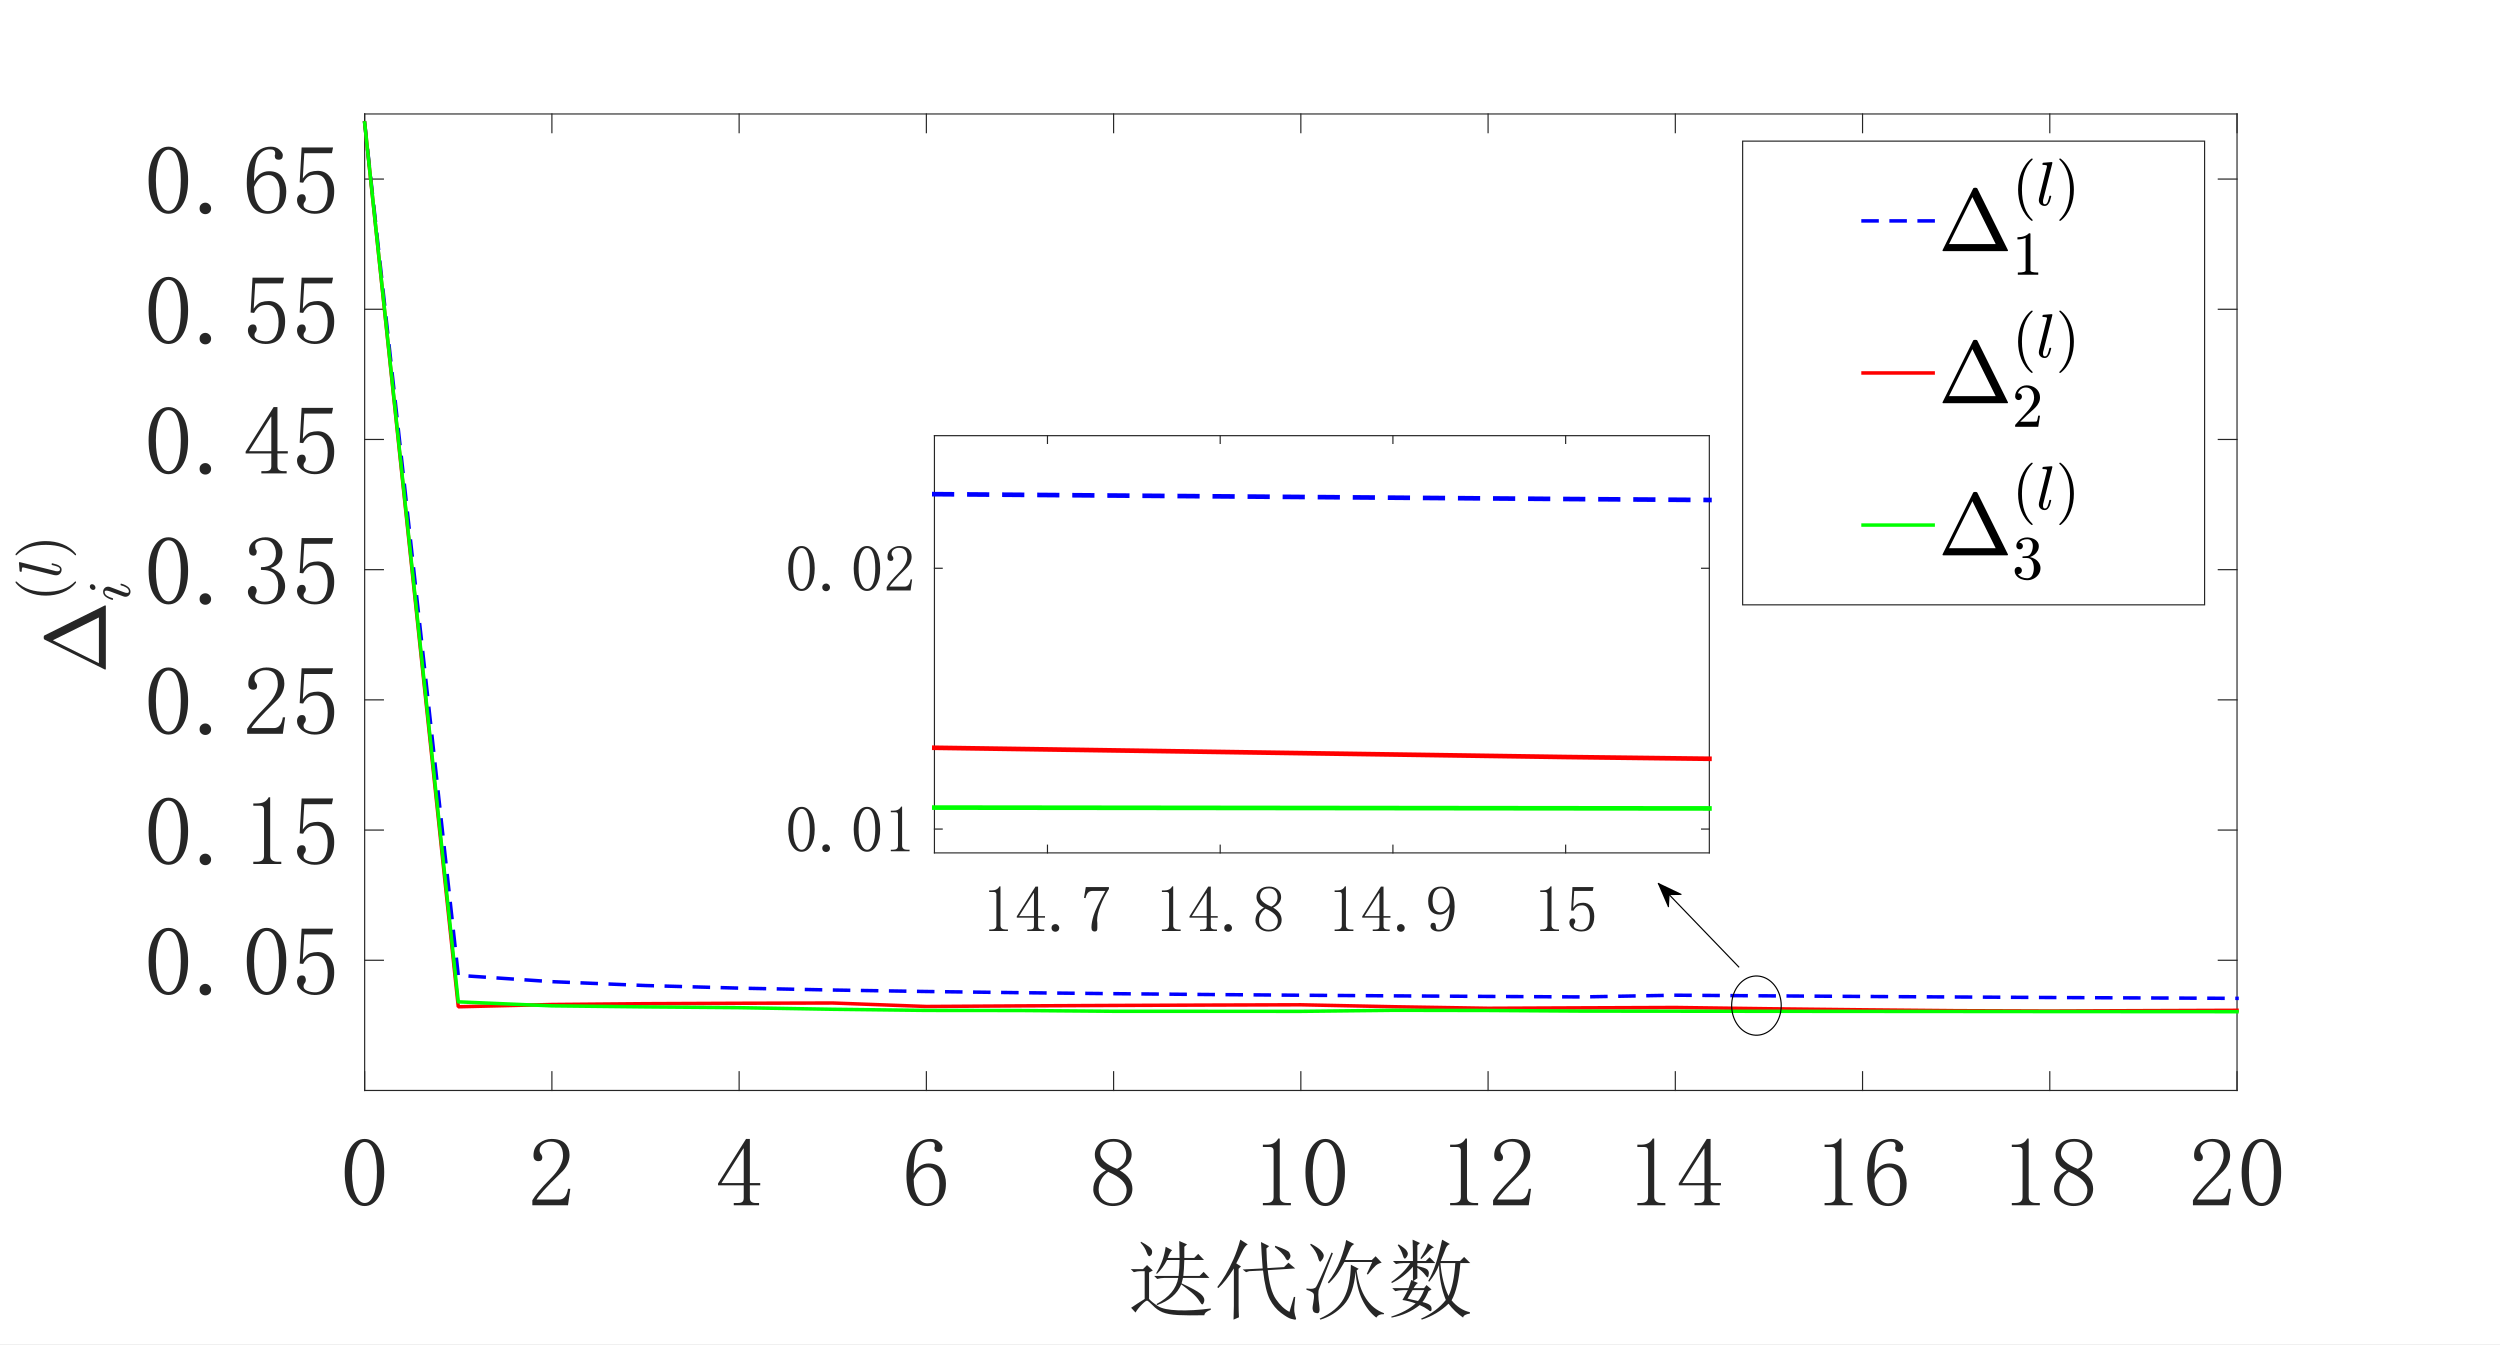 <?xml version="1.0"?>
<!DOCTYPE svg PUBLIC '-//W3C//DTD SVG 1.0//EN'
          'http://www.w3.org/TR/2001/REC-SVG-20010904/DTD/svg10.dtd'>
<svg xmlns:xlink="http://www.w3.org/1999/xlink" style="fill-opacity:1; color-rendering:auto; color-interpolation:auto; text-rendering:auto; stroke:black; stroke-linecap:square; stroke-miterlimit:10; shape-rendering:auto; stroke-opacity:1; fill:black; stroke-dasharray:none; font-weight:normal; stroke-width:1; font-family:'Dialog'; font-style:normal; stroke-linejoin:miter; font-size:12px; stroke-dashoffset:0; image-rendering:auto;" width="2852" height="1534" xmlns="http://www.w3.org/2000/svg"
><rect width="100%" height="100%" fill="#333333" stroke="none"/><!--Generated by the Batik Graphics2D SVG Generator--><defs id="genericDefs"
  /><g
  ><defs id="defs1"
    ><clipPath clipPathUnits="userSpaceOnUse" id="clipPath1"
      ><path d="M0 0 L2852 0 L2852 1534 L0 1534 L0 0 Z"
      /></clipPath
    ></defs
    ><g style="fill:white; stroke:white;"
    ><rect x="0" y="0" width="2852" style="clip-path:url(#clipPath1); stroke:none;" height="1534"
    /></g
    ><g style="fill:white; text-rendering:optimizeSpeed; color-rendering:optimizeSpeed; image-rendering:optimizeSpeed; shape-rendering:crispEdges; stroke:white; color-interpolation:sRGB;"
    ><rect x="0" width="2852" height="1534" y="0" style="stroke:none;"
      /><path style="stroke:none;" d="M416 1244 L2552 1244 L2552 130 L416 130 Z"
    /></g
    ><g style="fill:rgb(38,38,38); text-rendering:geometricPrecision; image-rendering:optimizeQuality; color-rendering:optimizeQuality; stroke-linejoin:round; stroke:rgb(38,38,38); color-interpolation:linearRGB; stroke-width:1.333;"
    ><line y2="1244" style="fill:none;" x1="416" x2="2552" y1="1244"
      /><line y2="130" style="fill:none;" x1="416" x2="2552" y1="130"
      /><line y2="1222.64" style="fill:none;" x1="416" x2="416" y1="1244"
      /><line y2="1222.64" style="fill:none;" x1="629.6" x2="629.6" y1="1244"
      /><line y2="1222.64" style="fill:none;" x1="843.2" x2="843.2" y1="1244"
      /><line y2="1222.64" style="fill:none;" x1="1056.8" x2="1056.8" y1="1244"
      /><line y2="1222.64" style="fill:none;" x1="1270.4" x2="1270.4" y1="1244"
      /><line y2="1222.64" style="fill:none;" x1="1484" x2="1484" y1="1244"
      /><line y2="1222.64" style="fill:none;" x1="1697.6" x2="1697.6" y1="1244"
      /><line y2="1222.64" style="fill:none;" x1="1911.2" x2="1911.2" y1="1244"
      /><line y2="1222.64" style="fill:none;" x1="2124.8" x2="2124.8" y1="1244"
      /><line y2="1222.64" style="fill:none;" x1="2338.4" x2="2338.4" y1="1244"
      /><line y2="1222.64" style="fill:none;" x1="2552" x2="2552" y1="1244"
      /><line y2="151.36" style="fill:none;" x1="416" x2="416" y1="130"
      /><line y2="151.36" style="fill:none;" x1="629.6" x2="629.6" y1="130"
      /><line y2="151.36" style="fill:none;" x1="843.2" x2="843.2" y1="130"
      /><line y2="151.36" style="fill:none;" x1="1056.8" x2="1056.8" y1="130"
      /><line y2="151.36" style="fill:none;" x1="1270.4" x2="1270.4" y1="130"
      /><line y2="151.36" style="fill:none;" x1="1484" x2="1484" y1="130"
      /><line y2="151.36" style="fill:none;" x1="1697.6" x2="1697.6" y1="130"
      /><line y2="151.36" style="fill:none;" x1="1911.2" x2="1911.2" y1="130"
      /><line y2="151.36" style="fill:none;" x1="2124.8" x2="2124.8" y1="130"
      /><line y2="151.36" style="fill:none;" x1="2338.4" x2="2338.4" y1="130"
      /><line y2="151.36" style="fill:none;" x1="2552" x2="2552" y1="130"
    /></g
    ><g transform="translate(416,1271.733)" style="font-size:112px; fill:rgb(38,38,38); text-rendering:geometricPrecision; image-rendering:optimizeQuality; color-rendering:optimizeQuality; font-family:'宋体'; stroke:rgb(38,38,38); color-interpolation:linearRGB;"
    ><path style="stroke:none;" d="M0 31.062 Q-6.125 31.062 -10.281 40.469 Q-14.438 49.875 -14.438 65.625 Q-14.438 82.25 -10.281 91.438 Q-6.125 100.625 0 100.625 Q6.562 100.625 10.281 91.438 Q14 82.25 14 65.625 Q14 49.875 10.5 40.469 Q7 31.062 0 31.062 ZM0 104.125 Q-9.625 104.125 -16.188 94.062 Q-22.75 84 -22.75 65.625 Q-22.75 48.562 -16.406 38.062 Q-10.062 27.562 0 27.562 Q9.625 27.562 15.969 37.625 Q22.312 47.688 22.312 65.625 Q22.312 83.562 15.969 93.844 Q9.625 104.125 0 104.125 Z"
    /></g
    ><g transform="translate(629.6,1271.733)" style="font-size:112px; fill:rgb(38,38,38); text-rendering:geometricPrecision; image-rendering:optimizeQuality; color-rendering:optimizeQuality; font-family:'宋体'; stroke:rgb(38,38,38); color-interpolation:linearRGB;"
    ><path style="stroke:none;" d="M12.688 46.812 Q12.688 38.938 9.188 34.781 Q5.688 30.625 -1.312 30.625 Q-6.562 30.625 -10.281 33.469 Q-14 36.312 -14 40.688 Q-14 43.312 -12.25 45.062 Q-10.938 46.812 -10.938 48.562 Q-10.938 50.75 -12.031 51.844 Q-13.125 52.938 -15.312 52.938 Q-17.938 52.938 -19.469 51.406 Q-21 49.875 -21 46.375 Q-21 37.188 -14.438 32.375 Q-7.875 27.562 -0.438 27.562 Q10.062 27.562 15.094 32.812 Q20.125 38.062 20.125 45.938 Q20.125 51.188 17.719 56.438 Q15.312 61.688 10.062 66.5 Q-2.625 78.75 -9.406 86.406 Q-16.188 94.062 -17.5 96.688 L8.312 96.688 Q12.25 96.688 14.875 93.625 Q17.5 90.562 18.375 84.438 L21 84.438 L18.375 103.25 L-22.312 103.25 L-22.312 97.562 Q-20.125 93.625 -15.094 87.5 Q-10.062 81.375 -1.75 73.062 Q5.688 65.625 9.188 59.062 Q12.688 52.5 12.688 46.812 Z"
    /></g
    ><g transform="translate(843.2,1271.733)" style="font-size:112px; fill:rgb(38,38,38); text-rendering:geometricPrecision; image-rendering:optimizeQuality; color-rendering:optimizeQuality; font-family:'宋体'; stroke:rgb(38,38,38); color-interpolation:linearRGB;"
    ><path style="stroke:none;" d="M12.25 94.938 Q12.25 98 14 99.312 Q15.75 100.625 18.812 100.625 L22.75 100.625 L22.75 103.25 L-6.125 103.25 L-6.125 100.625 L-1.312 100.625 Q2.188 100.625 3.719 99.312 Q5.25 98 5.25 94.938 L5.25 80.5 L-24.062 80.5 L-24.062 78.312 L7.875 27.562 L12.25 27.562 L12.25 77.875 L24.062 77.875 L24.062 80.5 L12.25 80.5 L12.25 94.938 ZM4.812 38.5 L-20.125 77.875 L5.25 77.875 L5.25 38.5 L4.812 38.5 Z"
    /></g
    ><g transform="translate(1056.8,1271.733)" style="font-size:112px; fill:rgb(38,38,38); text-rendering:geometricPrecision; image-rendering:optimizeQuality; color-rendering:optimizeQuality; font-family:'宋体'; stroke:rgb(38,38,38); color-interpolation:linearRGB;"
    ><path style="stroke:none;" d="M-14.438 73.5 Q-14.438 86.625 -9.844 93.844 Q-5.25 101.062 1.312 101.062 Q7.875 101.062 11.375 96.25 Q14.875 91.438 14.875 78.312 Q14.875 69.562 11.156 64.75 Q7.438 59.938 2.188 59.938 Q-2.625 59.938 -6.781 62.781 Q-10.938 65.625 -14.438 73.5 ZM2.625 55.562 Q13.125 55.562 17.719 62.562 Q22.312 69.562 22.312 78.312 Q22.312 91.438 15.969 97.781 Q9.625 104.125 1.312 104.125 Q-10.5 104.125 -16.625 95.156 Q-22.75 86.188 -22.75 69.125 Q-22.75 49 -15.312 38.281 Q-7.875 27.562 4.812 27.562 Q10.938 27.562 14.656 31.062 Q18.375 34.562 18.375 37.188 Q18.375 39.812 17.281 41.125 Q16.188 42.438 13.562 42.438 Q11.375 42.438 10.281 41.344 Q9.188 40.25 9.188 38.062 Q9.188 37.188 9.625 36.312 Q9.625 35.438 9.625 34.562 Q9.625 32.812 8.312 31.719 Q7 30.625 3.5 30.625 Q-3.938 30.625 -9.188 37.406 Q-14.438 44.188 -14.438 66.938 Q-11.812 61.25 -7.219 58.406 Q-2.625 55.562 2.625 55.562 Z"
    /></g
    ><g transform="translate(1270.4,1271.733)" style="font-size:112px; fill:rgb(38,38,38); text-rendering:geometricPrecision; image-rendering:optimizeQuality; color-rendering:optimizeQuality; font-family:'宋体'; stroke:rgb(38,38,38); color-interpolation:linearRGB;"
    ><path style="stroke:none;" d="M-17.062 85.312 Q-17.062 92.312 -12.469 96.688 Q-7.875 101.062 -0.875 101.062 Q7.438 101.062 11.156 96.688 Q14.875 92.312 14.875 85.75 Q14.875 80.062 9.625 74.812 Q4.375 69.562 -6.125 65.188 Q-11.375 68.688 -14.219 73.938 Q-17.062 79.188 -17.062 85.312 ZM21.438 84.438 Q21.438 92.75 15.312 98.438 Q9.188 104.125 -0.875 104.125 Q-10.062 104.125 -16.625 98.438 Q-23.188 92.75 -23.188 85.312 Q-23.188 77.875 -19.469 72.625 Q-15.75 67.375 -8.75 63.438 Q-14.875 60.375 -18.156 55.781 Q-21.438 51.188 -21.438 45.5 Q-21.438 38.062 -15.75 32.812 Q-10.062 27.562 0 27.562 Q9.188 27.562 14.875 32.812 Q20.562 38.062 20.562 45.5 Q20.562 50.75 17.281 55.344 Q14 59.938 7 63.438 Q14.438 67.812 17.938 73.062 Q21.438 78.312 21.438 84.438 ZM14.438 45.938 Q14.438 39.812 10.938 35.219 Q7.438 30.625 0 30.625 Q-8.312 30.625 -11.812 35 Q-15.312 39.375 -15.312 44.188 Q-15.312 49 -10.281 53.594 Q-5.25 58.188 3.938 61.688 Q9.188 59.062 11.812 55.125 Q14.438 51.188 14.438 45.938 Z"
    /></g
    ><g transform="translate(1484,1271.733)" style="font-size:112px; fill:rgb(38,38,38); text-rendering:geometricPrecision; image-rendering:optimizeQuality; color-rendering:optimizeQuality; font-family:'宋体'; stroke:rgb(38,38,38); color-interpolation:linearRGB;"
    ><path style="stroke:none;" d="M-24.062 27.125 L-24.062 93.625 Q-24.062 97.125 -21.875 98.875 Q-19.688 100.625 -15.75 100.625 L-11.375 100.625 L-11.375 103.25 L-43.312 103.25 L-43.312 100.625 L-39.375 100.625 Q-35 100.625 -33.031 98.875 Q-31.062 97.125 -31.062 93.625 L-31.062 40.688 Q-31.062 38.938 -32.156 37.844 Q-33.25 36.75 -35.438 36.75 L-43.312 36.75 L-43.312 34.125 L-39.375 34.125 Q-34.125 34.125 -30.844 32.375 Q-27.562 30.625 -25.812 27.125 L-24.062 27.125 ZM28 31.062 Q21.875 31.062 17.719 40.469 Q13.562 49.875 13.562 65.625 Q13.562 82.25 17.719 91.438 Q21.875 100.625 28 100.625 Q34.562 100.625 38.281 91.438 Q42 82.25 42 65.625 Q42 49.875 38.5 40.469 Q35 31.062 28 31.062 ZM28 104.125 Q18.375 104.125 11.812 94.062 Q5.25 84 5.25 65.625 Q5.25 48.562 11.594 38.062 Q17.938 27.562 28 27.562 Q37.625 27.562 43.969 37.625 Q50.312 47.688 50.312 65.625 Q50.312 83.562 43.969 93.844 Q37.625 104.125 28 104.125 Z"
    /></g
    ><g transform="translate(1697.6,1271.733)" style="font-size:112px; fill:rgb(38,38,38); text-rendering:geometricPrecision; image-rendering:optimizeQuality; color-rendering:optimizeQuality; font-family:'宋体'; stroke:rgb(38,38,38); color-interpolation:linearRGB;"
    ><path style="stroke:none;" d="M-24.062 27.125 L-24.062 93.625 Q-24.062 97.125 -21.875 98.875 Q-19.688 100.625 -15.75 100.625 L-11.375 100.625 L-11.375 103.25 L-43.312 103.25 L-43.312 100.625 L-39.375 100.625 Q-35 100.625 -33.031 98.875 Q-31.062 97.125 -31.062 93.625 L-31.062 40.688 Q-31.062 38.938 -32.156 37.844 Q-33.25 36.75 -35.438 36.75 L-43.312 36.75 L-43.312 34.125 L-39.375 34.125 Q-34.125 34.125 -30.844 32.375 Q-27.562 30.625 -25.812 27.125 L-24.062 27.125 ZM40.688 46.812 Q40.688 38.938 37.188 34.781 Q33.688 30.625 26.688 30.625 Q21.438 30.625 17.719 33.469 Q14 36.312 14 40.688 Q14 43.312 15.75 45.062 Q17.062 46.812 17.062 48.562 Q17.062 50.75 15.969 51.844 Q14.875 52.938 12.688 52.938 Q10.062 52.938 8.531 51.406 Q7 49.875 7 46.375 Q7 37.188 13.562 32.375 Q20.125 27.562 27.562 27.562 Q38.062 27.562 43.094 32.812 Q48.125 38.062 48.125 45.938 Q48.125 51.188 45.719 56.438 Q43.312 61.688 38.062 66.5 Q25.375 78.75 18.594 86.406 Q11.812 94.062 10.5 96.688 L36.312 96.688 Q40.25 96.688 42.875 93.625 Q45.5 90.562 46.375 84.438 L49 84.438 L46.375 103.25 L5.688 103.25 L5.688 97.562 Q7.875 93.625 12.906 87.5 Q17.938 81.375 26.25 73.062 Q33.688 65.625 37.188 59.062 Q40.688 52.5 40.688 46.812 Z"
    /></g
    ><g transform="translate(1911.2,1271.733)" style="font-size:112px; fill:rgb(38,38,38); text-rendering:geometricPrecision; image-rendering:optimizeQuality; color-rendering:optimizeQuality; font-family:'宋体'; stroke:rgb(38,38,38); color-interpolation:linearRGB;"
    ><path style="stroke:none;" d="M-24.062 27.125 L-24.062 93.625 Q-24.062 97.125 -21.875 98.875 Q-19.688 100.625 -15.75 100.625 L-11.375 100.625 L-11.375 103.25 L-43.312 103.25 L-43.312 100.625 L-39.375 100.625 Q-35 100.625 -33.031 98.875 Q-31.062 97.125 -31.062 93.625 L-31.062 40.688 Q-31.062 38.938 -32.156 37.844 Q-33.25 36.75 -35.438 36.75 L-43.312 36.75 L-43.312 34.125 L-39.375 34.125 Q-34.125 34.125 -30.844 32.375 Q-27.562 30.625 -25.812 27.125 L-24.062 27.125 ZM40.25 94.938 Q40.25 98 42 99.312 Q43.75 100.625 46.812 100.625 L50.75 100.625 L50.75 103.25 L21.875 103.25 L21.875 100.625 L26.688 100.625 Q30.188 100.625 31.719 99.312 Q33.25 98 33.25 94.938 L33.25 80.5 L3.938 80.5 L3.938 78.312 L35.875 27.562 L40.25 27.562 L40.25 77.875 L52.062 77.875 L52.062 80.5 L40.25 80.5 L40.25 94.938 ZM32.812 38.5 L7.875 77.875 L33.25 77.875 L33.25 38.5 L32.812 38.5 Z"
    /></g
    ><g transform="translate(2124.8,1271.733)" style="font-size:112px; fill:rgb(38,38,38); text-rendering:geometricPrecision; image-rendering:optimizeQuality; color-rendering:optimizeQuality; font-family:'宋体'; stroke:rgb(38,38,38); color-interpolation:linearRGB;"
    ><path style="stroke:none;" d="M-24.062 27.125 L-24.062 93.625 Q-24.062 97.125 -21.875 98.875 Q-19.688 100.625 -15.75 100.625 L-11.375 100.625 L-11.375 103.25 L-43.312 103.25 L-43.312 100.625 L-39.375 100.625 Q-35 100.625 -33.031 98.875 Q-31.062 97.125 -31.062 93.625 L-31.062 40.688 Q-31.062 38.938 -32.156 37.844 Q-33.25 36.75 -35.438 36.75 L-43.312 36.75 L-43.312 34.125 L-39.375 34.125 Q-34.125 34.125 -30.844 32.375 Q-27.562 30.625 -25.812 27.125 L-24.062 27.125 ZM13.562 73.5 Q13.562 86.625 18.156 93.844 Q22.75 101.062 29.312 101.062 Q35.875 101.062 39.375 96.25 Q42.875 91.438 42.875 78.312 Q42.875 69.562 39.156 64.75 Q35.438 59.938 30.188 59.938 Q25.375 59.938 21.219 62.781 Q17.062 65.625 13.562 73.5 ZM30.625 55.562 Q41.125 55.562 45.719 62.562 Q50.312 69.562 50.312 78.312 Q50.312 91.438 43.969 97.781 Q37.625 104.125 29.312 104.125 Q17.5 104.125 11.375 95.156 Q5.25 86.188 5.25 69.125 Q5.25 49 12.688 38.281 Q20.125 27.562 32.812 27.562 Q38.938 27.562 42.656 31.062 Q46.375 34.562 46.375 37.188 Q46.375 39.812 45.281 41.125 Q44.188 42.438 41.562 42.438 Q39.375 42.438 38.281 41.344 Q37.188 40.25 37.188 38.062 Q37.188 37.188 37.625 36.312 Q37.625 35.438 37.625 34.562 Q37.625 32.812 36.312 31.719 Q35 30.625 31.5 30.625 Q24.062 30.625 18.812 37.406 Q13.562 44.188 13.562 66.938 Q16.188 61.25 20.781 58.406 Q25.375 55.562 30.625 55.562 Z"
    /></g
    ><g transform="translate(2338.4,1271.733)" style="font-size:112px; fill:rgb(38,38,38); text-rendering:geometricPrecision; image-rendering:optimizeQuality; color-rendering:optimizeQuality; font-family:'宋体'; stroke:rgb(38,38,38); color-interpolation:linearRGB;"
    ><path style="stroke:none;" d="M-24.062 27.125 L-24.062 93.625 Q-24.062 97.125 -21.875 98.875 Q-19.688 100.625 -15.75 100.625 L-11.375 100.625 L-11.375 103.25 L-43.312 103.25 L-43.312 100.625 L-39.375 100.625 Q-35 100.625 -33.031 98.875 Q-31.062 97.125 -31.062 93.625 L-31.062 40.688 Q-31.062 38.938 -32.156 37.844 Q-33.25 36.75 -35.438 36.75 L-43.312 36.75 L-43.312 34.125 L-39.375 34.125 Q-34.125 34.125 -30.844 32.375 Q-27.562 30.625 -25.812 27.125 L-24.062 27.125 ZM10.938 85.312 Q10.938 92.312 15.531 96.688 Q20.125 101.062 27.125 101.062 Q35.438 101.062 39.156 96.688 Q42.875 92.312 42.875 85.75 Q42.875 80.062 37.625 74.812 Q32.375 69.562 21.875 65.188 Q16.625 68.688 13.781 73.938 Q10.938 79.188 10.938 85.312 ZM49.438 84.438 Q49.438 92.75 43.312 98.438 Q37.188 104.125 27.125 104.125 Q17.938 104.125 11.375 98.438 Q4.812 92.75 4.812 85.312 Q4.812 77.875 8.531 72.625 Q12.25 67.375 19.25 63.438 Q13.125 60.375 9.844 55.781 Q6.562 51.188 6.562 45.5 Q6.562 38.062 12.25 32.812 Q17.938 27.562 28 27.562 Q37.188 27.562 42.875 32.812 Q48.562 38.062 48.562 45.5 Q48.562 50.75 45.281 55.344 Q42 59.938 35 63.438 Q42.438 67.812 45.938 73.062 Q49.438 78.312 49.438 84.438 ZM42.438 45.938 Q42.438 39.812 38.938 35.219 Q35.438 30.625 28 30.625 Q19.688 30.625 16.188 35 Q12.688 39.375 12.688 44.188 Q12.688 49 17.719 53.594 Q22.75 58.188 31.938 61.688 Q37.188 59.062 39.812 55.125 Q42.438 51.188 42.438 45.938 Z"
    /></g
    ><g transform="translate(2552,1271.733)" style="font-size:112px; fill:rgb(38,38,38); text-rendering:geometricPrecision; image-rendering:optimizeQuality; color-rendering:optimizeQuality; font-family:'宋体'; stroke:rgb(38,38,38); color-interpolation:linearRGB;"
    ><path style="stroke:none;" d="M-15.312 46.812 Q-15.312 38.938 -18.812 34.781 Q-22.312 30.625 -29.312 30.625 Q-34.562 30.625 -38.281 33.469 Q-42 36.312 -42 40.688 Q-42 43.312 -40.25 45.062 Q-38.938 46.812 -38.938 48.562 Q-38.938 50.75 -40.031 51.844 Q-41.125 52.938 -43.312 52.938 Q-45.938 52.938 -47.469 51.406 Q-49 49.875 -49 46.375 Q-49 37.188 -42.438 32.375 Q-35.875 27.562 -28.438 27.562 Q-17.938 27.562 -12.906 32.812 Q-7.875 38.062 -7.875 45.938 Q-7.875 51.188 -10.281 56.438 Q-12.688 61.688 -17.938 66.5 Q-30.625 78.75 -37.406 86.406 Q-44.188 94.062 -45.5 96.688 L-19.688 96.688 Q-15.75 96.688 -13.125 93.625 Q-10.5 90.562 -9.625 84.438 L-7 84.438 L-9.625 103.25 L-50.312 103.25 L-50.312 97.562 Q-48.125 93.625 -43.094 87.5 Q-38.062 81.375 -29.75 73.062 Q-22.312 65.625 -18.812 59.062 Q-15.312 52.5 -15.312 46.812 ZM28 31.062 Q21.875 31.062 17.719 40.469 Q13.562 49.875 13.562 65.625 Q13.562 82.25 17.719 91.438 Q21.875 100.625 28 100.625 Q34.562 100.625 38.281 91.438 Q42 82.25 42 65.625 Q42 49.875 38.5 40.469 Q35 31.062 28 31.062 ZM28 104.125 Q18.375 104.125 11.812 94.062 Q5.25 84 5.25 65.625 Q5.25 48.562 11.594 38.062 Q17.938 27.562 28 27.562 Q37.625 27.562 43.969 37.625 Q50.312 47.688 50.312 65.625 Q50.312 83.562 43.969 93.844 Q37.625 104.125 28 104.125 Z"
    /></g
    ><g transform="translate(1484.001,1403.4)" style="font-size:98.667px; fill:rgb(38,38,38); text-rendering:geometricPrecision; image-rendering:optimizeQuality; color-rendering:optimizeQuality; font-family:'宋体'; stroke:rgb(38,38,38); color-interpolation:linearRGB;"
    ><path style="stroke:none;" d="M-134.469 54.484 L-136.016 60.672 Q-119.375 68.406 -114.734 72.273 Q-110.094 76.141 -110.094 79.625 Q-110.094 81.172 -110.867 82.914 Q-111.641 84.656 -112.422 84.656 Q-113.578 84.656 -115.516 81.172 Q-119 75.75 -124.797 70.922 Q-130.594 66.094 -136.391 61.828 Q-143.359 78.078 -163.859 85.422 L-164.625 84.266 Q-142.969 72.656 -139.875 54.484 L-156.125 54.484 Q-159.594 54.484 -163.859 55.641 L-167.328 52.172 L-139.484 52.172 Q-138.328 43.266 -138.328 33.984 L-152.641 33.984 Q-157.281 43.266 -164.234 49.844 L-165.016 49.078 Q-160.375 41.344 -157.859 34.188 Q-155.344 27.031 -154.188 18.906 L-146.844 22.781 Q-149.156 24.703 -151.859 31.672 L-138.328 31.672 Q-138.328 23.938 -138.719 12.328 L-129.828 16.203 L-132.922 18.906 L-132.922 31.672 L-121.703 31.672 L-117.062 27.031 L-110.484 33.984 L-132.922 33.984 Q-133.297 45.203 -134.078 52.172 L-115.516 52.172 L-110.875 47.531 L-104.297 54.484 L-134.469 54.484 ZM-173.141 78.469 Q-169.656 82.328 -163.078 86.586 Q-156.5 90.844 -139.875 91.422 Q-123.25 92 -102.75 89.297 L-102.75 90.844 Q-109.719 93.156 -110.094 97.031 Q-128.281 97.422 -139.883 96.836 Q-151.484 96.25 -157.859 93.547 Q-164.234 90.844 -168.875 85.812 Q-173.906 80.781 -175.258 80.398 Q-176.609 80.016 -181.25 84.656 Q-185.891 89.297 -188.609 93.938 L-193.625 88.516 Q-186.281 83.484 -178.156 78.469 L-178.156 46.75 L-183.188 46.75 Q-186.281 46.75 -190.531 47.906 L-194.016 44.438 L-180.094 44.438 L-175.453 39.797 L-168.875 45.984 L-173.141 48.297 L-173.141 78.469 ZM-182.797 14.266 L-182.422 13.109 Q-176.609 16.203 -173.133 18.906 Q-169.656 21.609 -169.656 24.516 Q-169.656 27.422 -171.008 28.578 Q-172.359 29.734 -172.75 29.734 Q-174.297 29.734 -175.844 25.484 Q-177.781 19.688 -182.797 14.266 ZM-12.977 93.156 L-7.961 76.141 L-6.414 76.141 Q-7.961 89.297 -7.375 93.164 Q-6.789 97.031 -5.633 100.125 Q-4.867 102.062 -6.789 102.062 Q-7.57 102.062 -11.242 101.094 Q-14.914 100.125 -22.648 94.32 Q-30.383 88.516 -35.414 78.852 Q-40.445 69.188 -43.148 45.984 L-59.008 46.75 L-62.477 47.906 L-66.352 44.812 L-43.539 43.656 Q-44.305 33.984 -44.695 27.414 Q-45.086 20.844 -45.461 13.5 L-36.18 18.141 L-39.273 20.844 Q-38.898 35.922 -38.117 43.266 L-19.164 42.109 L-14.148 37.078 L-6.414 43.656 L-37.727 45.594 Q-35.414 68.406 -28.453 78.656 Q-21.492 88.906 -12.977 93.156 ZM-29.617 19.297 L-29.227 17.75 Q-14.523 22.781 -13.172 25.484 Q-11.82 28.188 -11.82 29.344 Q-11.82 30.891 -12.984 32.633 Q-14.148 34.375 -14.914 34.375 Q-16.461 34.375 -18.008 30.891 Q-21.102 25.875 -29.617 19.297 ZM-70.992 44.047 L-70.992 85.812 Q-70.992 92 -70.602 99.344 L-76.789 102.062 Q-76.398 92.391 -76.398 86.203 L-76.398 43.656 Q-85.68 58.359 -94.195 66.094 L-95.352 64.922 Q-90.32 58.359 -85.875 50.812 Q-81.43 43.266 -76.984 33.406 Q-72.539 23.547 -69.055 10.781 L-60.555 16.203 Q-63.648 17.75 -67.117 24.703 Q-70.602 32.062 -73.695 37.859 L-68.289 41.344 L-70.992 44.047 ZM75.234 49.844 L81.422 36.312 L49.719 36.312 Q46.625 41.719 43.141 47.328 Q39.656 52.938 31.922 60.672 L30.766 59.516 Q39.656 48.297 45.07 33.992 Q50.484 19.688 51.656 11.172 L60.938 15.812 Q57.844 17.359 56.297 20.844 Q54.75 24.328 50.484 33.984 L81.047 33.984 L85.297 29.734 L92.25 37.078 Q88.391 37.859 85.68 40.18 Q82.969 42.5 76.406 50.625 L75.234 49.844 ZM62.484 47.141 Q60.156 73.047 48.945 85.234 Q37.734 97.422 22.266 102.062 L21.484 100.891 Q41.203 92 48.938 77.883 Q56.672 63.766 57.062 39.406 L65.953 44.047 L63.641 45.984 Q66.344 65.703 74.273 77.883 Q82.203 90.062 94.969 94.703 L94.578 95.875 Q88.781 95.484 86.062 99.734 Q76.406 92.391 70.023 79.242 Q63.641 66.094 62.484 47.141 ZM11.438 15.422 Q19.547 19.688 22.836 23.164 Q26.125 26.641 26.125 28.969 Q26.125 31.281 24.383 33.602 Q22.641 35.922 22.266 35.922 Q20.719 35.922 19.547 30.891 Q17.625 23.938 10.656 16.594 L11.438 15.422 ZM6.406 66.469 Q9.109 66.859 11.438 66.859 Q14.906 66.859 16.844 65.312 Q18.781 63.766 35.016 25.484 L36.562 26.25 Q21.484 65.703 20.719 67.25 Q19.938 68.797 19.938 73.633 Q19.938 78.469 21.094 86.578 Q22.266 95.094 18.586 94.711 Q14.906 94.328 14.133 92.391 Q13.359 90.453 13.359 88.906 Q13.359 87.359 14.141 83.109 Q15.297 76.922 14.914 73.633 Q14.531 70.344 6.406 68.016 L6.406 66.469 ZM127.492 68.406 Q124.398 73.438 121.695 78.078 Q126.727 79.234 133.68 80.781 Q137.164 76.922 140.648 68.406 L127.492 68.406 ZM111.648 16.203 Q118.992 20.844 120.539 23.164 Q122.086 25.484 122.086 26.641 Q122.086 28.578 120.734 30.508 Q119.383 32.438 118.602 32.438 Q117.445 32.438 116.289 28.578 Q114.742 23.156 110.477 16.969 L111.648 16.203 ZM144.898 15.047 L151.867 19.688 Q148.773 20.453 146.445 23.547 Q143.742 26.641 137.555 32.828 L136.398 32.062 Q143.742 20.453 144.898 15.047 ZM127.492 10.781 L136.008 14.656 L132.914 17.359 L132.914 35.156 L142.586 35.156 L146.836 30.891 L153.414 37.469 L132.914 37.469 L132.914 40.953 Q141.805 42.891 143.93 44.625 Q146.055 46.359 146.055 49.078 Q146.055 50.234 145.672 51.977 Q145.289 53.719 144.508 53.719 Q143.742 53.719 141.805 51 Q138.711 46.75 132.914 42.891 L132.914 54.875 L128.273 57.969 L133.68 60.281 Q131.758 61.062 128.664 66.094 L140.648 66.094 L143.352 62.609 L149.148 67.641 L145.68 69.562 Q141.805 78.469 138.711 81.938 Q144.898 83.484 147.023 85.227 Q149.148 86.969 149.148 89.68 Q149.148 92.391 147.992 92.391 Q146.836 92.391 145.289 90.844 Q141.039 87.75 135.617 85.422 Q122.086 96.25 103.523 99.734 L103.133 98.578 Q120.93 92.781 130.977 83.484 Q123.242 80.781 115.898 79.625 Q117.445 77.297 122.086 68.406 L117.055 68.406 Q112.023 68.406 107.773 69.562 L104.289 66.094 L122.852 66.094 Q124.398 62.219 125.945 56.812 L127.883 57.578 L127.883 41.719 Q117.445 53.719 103.914 60.281 L103.133 59.125 Q117.445 49.078 124.789 37.469 L117.836 37.469 Q112.805 37.469 108.555 38.625 L105.07 35.156 L127.883 35.156 Q127.883 21.234 127.492 10.781 ZM159.211 37.469 Q161.148 59.906 168.492 74.984 Q174.68 61.828 176.227 37.469 L159.211 37.469 ZM161.148 10.781 L170.039 15.812 Q166.945 16.969 165.398 20.453 Q163.852 23.938 159.602 35.156 L181.633 35.156 L186.273 30.516 L193.242 37.469 L182.023 37.469 Q179.711 66.094 171.977 80.016 Q180.867 90.844 192.852 93.547 L192.852 95.094 Q185.508 96.25 185.117 99.734 Q175.07 92.781 168.492 83.875 Q155.727 96.25 137.945 102.062 L137.164 100.891 Q154.961 92.781 165.398 79.625 Q158.055 61.453 157.664 39.797 Q153.789 49.844 146.445 58.734 L145.289 57.969 Q154.57 42.5 161.148 10.781 Z"
    /></g
    ><g style="fill:rgb(38,38,38); text-rendering:geometricPrecision; image-rendering:optimizeQuality; color-rendering:optimizeQuality; stroke-linejoin:round; stroke:rgb(38,38,38); color-interpolation:linearRGB; stroke-width:1.333;"
    ><line y2="130" style="fill:none;" x1="416" x2="416" y1="1244"
      /><line y2="130" style="fill:none;" x1="2552" x2="2552" y1="1244"
      /><line y2="1095.467" style="fill:none;" x1="416" x2="437.36" y1="1095.467"
      /><line y2="946.933" style="fill:none;" x1="416" x2="437.36" y1="946.933"
      /><line y2="798.4" style="fill:none;" x1="416" x2="437.36" y1="798.4"
      /><line y2="649.867" style="fill:none;" x1="416" x2="437.36" y1="649.867"
      /><line y2="501.333" style="fill:none;" x1="416" x2="437.36" y1="501.333"
      /><line y2="352.8" style="fill:none;" x1="416" x2="437.36" y1="352.8"
      /><line y2="204.267" style="fill:none;" x1="416" x2="437.36" y1="204.267"
      /><line y2="1095.467" style="fill:none;" x1="2552" x2="2530.64" y1="1095.467"
      /><line y2="946.933" style="fill:none;" x1="2552" x2="2530.64" y1="946.933"
      /><line y2="798.4" style="fill:none;" x1="2552" x2="2530.64" y1="798.4"
      /><line y2="649.867" style="fill:none;" x1="2552" x2="2530.64" y1="649.867"
      /><line y2="501.333" style="fill:none;" x1="2552" x2="2530.64" y1="501.333"
      /><line y2="352.8" style="fill:none;" x1="2552" x2="2530.64" y1="352.8"
      /><line y2="204.267" style="fill:none;" x1="2552" x2="2530.64" y1="204.267"
    /></g
    ><g transform="translate(388.267,1095.467)" style="font-size:112px; fill:rgb(38,38,38); text-rendering:geometricPrecision; image-rendering:optimizeQuality; color-rendering:optimizeQuality; font-family:'宋体'; stroke:rgb(38,38,38); color-interpolation:linearRGB;"
    ><path style="stroke:none;" d="M-196 -33.438 Q-202.125 -33.438 -206.281 -24.031 Q-210.438 -14.625 -210.438 1.125 Q-210.438 17.75 -206.281 26.938 Q-202.125 36.125 -196 36.125 Q-189.438 36.125 -185.719 26.938 Q-182 17.75 -182 1.125 Q-182 -14.625 -185.5 -24.031 Q-189 -33.438 -196 -33.438 ZM-196 39.625 Q-205.625 39.625 -212.188 29.562 Q-218.75 19.5 -218.75 1.125 Q-218.75 -15.938 -212.406 -26.438 Q-206.062 -36.938 -196 -36.938 Q-186.375 -36.938 -180.031 -26.875 Q-173.688 -16.812 -173.688 1.125 Q-173.688 19.062 -180.031 29.344 Q-186.375 39.625 -196 39.625 ZM-154 40.062 Q-156.625 40.062 -158.594 38.312 Q-160.562 36.562 -160.562 33.5 Q-160.562 30.438 -158.594 28.688 Q-156.625 26.938 -154 26.938 Q-151.375 26.938 -149.406 28.906 Q-147.438 30.875 -147.438 33.5 Q-147.438 36.562 -149.406 38.312 Q-151.375 40.062 -154 40.062 ZM-84 -33.438 Q-90.125 -33.438 -94.281 -24.031 Q-98.438 -14.625 -98.438 1.125 Q-98.438 17.75 -94.281 26.938 Q-90.125 36.125 -84 36.125 Q-77.438 36.125 -73.719 26.938 Q-70 17.75 -70 1.125 Q-70 -14.625 -73.5 -24.031 Q-77 -33.438 -84 -33.438 ZM-84 39.625 Q-93.625 39.625 -100.188 29.562 Q-106.75 19.5 -106.75 1.125 Q-106.75 -15.938 -100.406 -26.438 Q-94.062 -36.938 -84 -36.938 Q-74.375 -36.938 -68.031 -26.875 Q-61.688 -16.812 -61.688 1.125 Q-61.688 19.062 -68.031 29.344 Q-74.375 39.625 -84 39.625 ZM-25.812 -9.375 Q-17.5 -9.375 -12.25 -3.031 Q-7 3.312 -7 13.812 Q-7 25.625 -12.469 32.625 Q-17.938 39.625 -29.312 39.625 Q-37.188 39.625 -43.312 35.031 Q-49.438 30.438 -49.438 23.875 Q-49.438 21.25 -47.906 19.281 Q-46.375 17.312 -43.75 17.312 Q-41.125 17.312 -40.25 19.062 Q-39.375 20.812 -39.375 22.125 Q-39.375 24.75 -40.688 26.062 Q-42 27.812 -42 29.562 Q-42 33.062 -37.844 34.812 Q-33.688 36.562 -28.875 36.562 Q-21.875 36.562 -18.156 30.875 Q-14.438 25.188 -14.438 14.688 Q-14.438 5.938 -17.719 0.469 Q-21 -5 -27.562 -5 Q-32.375 -5 -35.875 -3.25 Q-39.375 -1.5 -42.438 4.188 L-46.375 3.75 L-44.188 -36.062 L-8.312 -36.062 L-9.625 -29.5 L-41.125 -29.5 L-42.875 -0.625 Q-38.5 -6.75 -34.344 -8.062 Q-30.188 -9.375 -25.812 -9.375 Z"
    /></g
    ><g transform="translate(388.267,946.933)" style="font-size:112px; fill:rgb(38,38,38); text-rendering:geometricPrecision; image-rendering:optimizeQuality; color-rendering:optimizeQuality; font-family:'宋体'; stroke:rgb(38,38,38); color-interpolation:linearRGB;"
    ><path style="stroke:none;" d="M-196 -33.438 Q-202.125 -33.438 -206.281 -24.031 Q-210.438 -14.625 -210.438 1.125 Q-210.438 17.75 -206.281 26.938 Q-202.125 36.125 -196 36.125 Q-189.438 36.125 -185.719 26.938 Q-182 17.75 -182 1.125 Q-182 -14.625 -185.5 -24.031 Q-189 -33.438 -196 -33.438 ZM-196 39.625 Q-205.625 39.625 -212.188 29.562 Q-218.75 19.5 -218.75 1.125 Q-218.75 -15.938 -212.406 -26.438 Q-206.062 -36.938 -196 -36.938 Q-186.375 -36.938 -180.031 -26.875 Q-173.688 -16.812 -173.688 1.125 Q-173.688 19.062 -180.031 29.344 Q-186.375 39.625 -196 39.625 ZM-154 40.062 Q-156.625 40.062 -158.594 38.312 Q-160.562 36.562 -160.562 33.5 Q-160.562 30.438 -158.594 28.688 Q-156.625 26.938 -154 26.938 Q-151.375 26.938 -149.406 28.906 Q-147.438 30.875 -147.438 33.5 Q-147.438 36.562 -149.406 38.312 Q-151.375 40.062 -154 40.062 ZM-80.062 -37.375 L-80.062 29.125 Q-80.062 32.625 -77.875 34.375 Q-75.688 36.125 -71.75 36.125 L-67.375 36.125 L-67.375 38.75 L-99.312 38.75 L-99.312 36.125 L-95.375 36.125 Q-91 36.125 -89.031 34.375 Q-87.062 32.625 -87.062 29.125 L-87.062 -23.812 Q-87.062 -25.562 -88.156 -26.656 Q-89.25 -27.75 -91.438 -27.75 L-99.312 -27.75 L-99.312 -30.375 L-95.375 -30.375 Q-90.125 -30.375 -86.844 -32.125 Q-83.562 -33.875 -81.812 -37.375 L-80.062 -37.375 ZM-25.812 -9.375 Q-17.5 -9.375 -12.25 -3.031 Q-7 3.312 -7 13.812 Q-7 25.625 -12.469 32.625 Q-17.938 39.625 -29.312 39.625 Q-37.188 39.625 -43.312 35.031 Q-49.438 30.438 -49.438 23.875 Q-49.438 21.25 -47.906 19.281 Q-46.375 17.312 -43.75 17.312 Q-41.125 17.312 -40.25 19.062 Q-39.375 20.812 -39.375 22.125 Q-39.375 24.75 -40.688 26.062 Q-42 27.812 -42 29.562 Q-42 33.062 -37.844 34.812 Q-33.688 36.562 -28.875 36.562 Q-21.875 36.562 -18.156 30.875 Q-14.438 25.188 -14.438 14.688 Q-14.438 5.938 -17.719 0.469 Q-21 -5 -27.562 -5 Q-32.375 -5 -35.875 -3.25 Q-39.375 -1.5 -42.438 4.188 L-46.375 3.75 L-44.188 -36.062 L-8.312 -36.062 L-9.625 -29.5 L-41.125 -29.5 L-42.875 -0.625 Q-38.5 -6.75 -34.344 -8.062 Q-30.188 -9.375 -25.812 -9.375 Z"
    /></g
    ><g transform="translate(388.267,798.4)" style="font-size:112px; fill:rgb(38,38,38); text-rendering:geometricPrecision; image-rendering:optimizeQuality; color-rendering:optimizeQuality; font-family:'宋体'; stroke:rgb(38,38,38); color-interpolation:linearRGB;"
    ><path style="stroke:none;" d="M-196 -33.438 Q-202.125 -33.438 -206.281 -24.031 Q-210.438 -14.625 -210.438 1.125 Q-210.438 17.75 -206.281 26.938 Q-202.125 36.125 -196 36.125 Q-189.438 36.125 -185.719 26.938 Q-182 17.75 -182 1.125 Q-182 -14.625 -185.5 -24.031 Q-189 -33.438 -196 -33.438 ZM-196 39.625 Q-205.625 39.625 -212.188 29.562 Q-218.75 19.5 -218.75 1.125 Q-218.75 -15.938 -212.406 -26.438 Q-206.062 -36.938 -196 -36.938 Q-186.375 -36.938 -180.031 -26.875 Q-173.688 -16.812 -173.688 1.125 Q-173.688 19.062 -180.031 29.344 Q-186.375 39.625 -196 39.625 ZM-154 40.062 Q-156.625 40.062 -158.594 38.312 Q-160.562 36.562 -160.562 33.5 Q-160.562 30.438 -158.594 28.688 Q-156.625 26.938 -154 26.938 Q-151.375 26.938 -149.406 28.906 Q-147.438 30.875 -147.438 33.5 Q-147.438 36.562 -149.406 38.312 Q-151.375 40.062 -154 40.062 ZM-71.312 -17.688 Q-71.312 -25.562 -74.812 -29.719 Q-78.312 -33.875 -85.312 -33.875 Q-90.562 -33.875 -94.281 -31.031 Q-98 -28.188 -98 -23.812 Q-98 -21.188 -96.25 -19.438 Q-94.938 -17.688 -94.938 -15.938 Q-94.938 -13.75 -96.031 -12.656 Q-97.125 -11.562 -99.312 -11.562 Q-101.938 -11.562 -103.469 -13.094 Q-105 -14.625 -105 -18.125 Q-105 -27.312 -98.438 -32.125 Q-91.875 -36.938 -84.438 -36.938 Q-73.938 -36.938 -68.906 -31.688 Q-63.875 -26.438 -63.875 -18.562 Q-63.875 -13.312 -66.281 -8.062 Q-68.688 -2.812 -73.938 2 Q-86.625 14.25 -93.406 21.906 Q-100.188 29.562 -101.5 32.188 L-75.688 32.188 Q-71.75 32.188 -69.125 29.125 Q-66.5 26.062 -65.625 19.938 L-63 19.938 L-65.625 38.75 L-106.312 38.75 L-106.312 33.062 Q-104.125 29.125 -99.094 23 Q-94.062 16.875 -85.75 8.562 Q-78.312 1.125 -74.812 -5.438 Q-71.312 -12 -71.312 -17.688 ZM-25.812 -9.375 Q-17.5 -9.375 -12.25 -3.031 Q-7 3.312 -7 13.812 Q-7 25.625 -12.469 32.625 Q-17.938 39.625 -29.312 39.625 Q-37.188 39.625 -43.312 35.031 Q-49.438 30.438 -49.438 23.875 Q-49.438 21.25 -47.906 19.281 Q-46.375 17.312 -43.75 17.312 Q-41.125 17.312 -40.25 19.062 Q-39.375 20.812 -39.375 22.125 Q-39.375 24.75 -40.688 26.062 Q-42 27.812 -42 29.562 Q-42 33.062 -37.844 34.812 Q-33.688 36.562 -28.875 36.562 Q-21.875 36.562 -18.156 30.875 Q-14.438 25.188 -14.438 14.688 Q-14.438 5.938 -17.719 0.469 Q-21 -5 -27.562 -5 Q-32.375 -5 -35.875 -3.25 Q-39.375 -1.5 -42.438 4.188 L-46.375 3.75 L-44.188 -36.062 L-8.312 -36.062 L-9.625 -29.5 L-41.125 -29.5 L-42.875 -0.625 Q-38.5 -6.75 -34.344 -8.062 Q-30.188 -9.375 -25.812 -9.375 Z"
    /></g
    ><g transform="translate(388.267,649.867)" style="font-size:112px; fill:rgb(38,38,38); text-rendering:geometricPrecision; image-rendering:optimizeQuality; color-rendering:optimizeQuality; font-family:'宋体'; stroke:rgb(38,38,38); color-interpolation:linearRGB;"
    ><path style="stroke:none;" d="M-196 -33.438 Q-202.125 -33.438 -206.281 -24.031 Q-210.438 -14.625 -210.438 1.125 Q-210.438 17.75 -206.281 26.938 Q-202.125 36.125 -196 36.125 Q-189.438 36.125 -185.719 26.938 Q-182 17.75 -182 1.125 Q-182 -14.625 -185.5 -24.031 Q-189 -33.438 -196 -33.438 ZM-196 39.625 Q-205.625 39.625 -212.188 29.562 Q-218.75 19.5 -218.75 1.125 Q-218.75 -15.938 -212.406 -26.438 Q-206.062 -36.938 -196 -36.938 Q-186.375 -36.938 -180.031 -26.875 Q-173.688 -16.812 -173.688 1.125 Q-173.688 19.062 -180.031 29.344 Q-186.375 39.625 -196 39.625 ZM-154 40.062 Q-156.625 40.062 -158.594 38.312 Q-160.562 36.562 -160.562 33.5 Q-160.562 30.438 -158.594 28.688 Q-156.625 26.938 -154 26.938 Q-151.375 26.938 -149.406 28.906 Q-147.438 30.875 -147.438 33.5 Q-147.438 36.562 -149.406 38.312 Q-151.375 40.062 -154 40.062 ZM-63 18.625 Q-63 26.938 -69.125 33.281 Q-75.25 39.625 -86.188 39.625 Q-94.062 39.625 -99.75 35.25 Q-105.438 30.875 -105.438 25.188 Q-105.438 22.562 -103.688 20.594 Q-101.938 18.625 -100.188 18.625 Q-97.562 18.625 -96.469 20.594 Q-95.375 22.562 -95.375 23.875 Q-95.375 26.062 -96.25 27.375 Q-97.125 29.125 -97.125 30.438 Q-97.125 33.062 -93.844 34.812 Q-90.562 36.562 -86.625 36.562 Q-78.75 36.562 -74.812 31.969 Q-70.875 27.375 -70.875 17.75 Q-70.875 9.875 -75.031 5.062 Q-79.188 0.25 -90.562 0.25 L-90.562 -2.812 Q-81.812 -2.812 -77.656 -6.969 Q-73.5 -11.125 -73.5 -18.562 Q-73.5 -24.688 -76.781 -29.281 Q-80.062 -33.875 -87.062 -33.875 Q-90.125 -33.875 -93.625 -32.344 Q-97.125 -30.812 -97.125 -27.312 Q-97.125 -23.812 -96.25 -22.938 Q-95.375 -22.062 -95.375 -20.75 Q-95.375 -18.562 -96.25 -17.25 Q-97.125 -15.938 -99.312 -15.938 Q-101.062 -15.938 -102.594 -17.25 Q-104.125 -18.562 -104.125 -22.062 Q-104.125 -28.625 -98.438 -32.781 Q-92.75 -36.938 -85.312 -36.938 Q-76.562 -36.938 -71.312 -31.469 Q-66.062 -26 -66.062 -19.875 Q-66.062 -13.312 -69.344 -8.719 Q-72.625 -4.125 -79.625 -1.938 Q-70 1.562 -66.5 7.25 Q-63 12.938 -63 18.625 ZM-25.812 -9.375 Q-17.5 -9.375 -12.25 -3.031 Q-7 3.312 -7 13.812 Q-7 25.625 -12.469 32.625 Q-17.938 39.625 -29.312 39.625 Q-37.188 39.625 -43.312 35.031 Q-49.438 30.438 -49.438 23.875 Q-49.438 21.25 -47.906 19.281 Q-46.375 17.312 -43.75 17.312 Q-41.125 17.312 -40.25 19.062 Q-39.375 20.812 -39.375 22.125 Q-39.375 24.75 -40.688 26.062 Q-42 27.812 -42 29.562 Q-42 33.062 -37.844 34.812 Q-33.688 36.562 -28.875 36.562 Q-21.875 36.562 -18.156 30.875 Q-14.438 25.188 -14.438 14.688 Q-14.438 5.938 -17.719 0.469 Q-21 -5 -27.562 -5 Q-32.375 -5 -35.875 -3.25 Q-39.375 -1.5 -42.438 4.188 L-46.375 3.75 L-44.188 -36.062 L-8.312 -36.062 L-9.625 -29.5 L-41.125 -29.5 L-42.875 -0.625 Q-38.5 -6.75 -34.344 -8.062 Q-30.188 -9.375 -25.812 -9.375 Z"
    /></g
    ><g transform="translate(388.267,501.333)" style="font-size:112px; fill:rgb(38,38,38); text-rendering:geometricPrecision; image-rendering:optimizeQuality; color-rendering:optimizeQuality; font-family:'宋体'; stroke:rgb(38,38,38); color-interpolation:linearRGB;"
    ><path style="stroke:none;" d="M-196 -33.438 Q-202.125 -33.438 -206.281 -24.031 Q-210.438 -14.625 -210.438 1.125 Q-210.438 17.75 -206.281 26.938 Q-202.125 36.125 -196 36.125 Q-189.438 36.125 -185.719 26.938 Q-182 17.75 -182 1.125 Q-182 -14.625 -185.5 -24.031 Q-189 -33.438 -196 -33.438 ZM-196 39.625 Q-205.625 39.625 -212.188 29.562 Q-218.75 19.5 -218.75 1.125 Q-218.75 -15.938 -212.406 -26.438 Q-206.062 -36.938 -196 -36.938 Q-186.375 -36.938 -180.031 -26.875 Q-173.688 -16.812 -173.688 1.125 Q-173.688 19.062 -180.031 29.344 Q-186.375 39.625 -196 39.625 ZM-154 40.062 Q-156.625 40.062 -158.594 38.312 Q-160.562 36.562 -160.562 33.5 Q-160.562 30.438 -158.594 28.688 Q-156.625 26.938 -154 26.938 Q-151.375 26.938 -149.406 28.906 Q-147.438 30.875 -147.438 33.5 Q-147.438 36.562 -149.406 38.312 Q-151.375 40.062 -154 40.062 ZM-71.75 30.438 Q-71.75 33.5 -70 34.812 Q-68.25 36.125 -65.188 36.125 L-61.25 36.125 L-61.25 38.75 L-90.125 38.75 L-90.125 36.125 L-85.312 36.125 Q-81.812 36.125 -80.281 34.812 Q-78.75 33.5 -78.75 30.438 L-78.75 16 L-108.062 16 L-108.062 13.812 L-76.125 -36.938 L-71.75 -36.938 L-71.75 13.375 L-59.938 13.375 L-59.938 16 L-71.75 16 L-71.75 30.438 ZM-79.188 -26 L-104.125 13.375 L-78.75 13.375 L-78.75 -26 L-79.188 -26 ZM-25.812 -9.375 Q-17.5 -9.375 -12.25 -3.031 Q-7 3.312 -7 13.812 Q-7 25.625 -12.469 32.625 Q-17.938 39.625 -29.312 39.625 Q-37.188 39.625 -43.312 35.031 Q-49.438 30.438 -49.438 23.875 Q-49.438 21.25 -47.906 19.281 Q-46.375 17.312 -43.75 17.312 Q-41.125 17.312 -40.25 19.062 Q-39.375 20.812 -39.375 22.125 Q-39.375 24.75 -40.688 26.062 Q-42 27.812 -42 29.562 Q-42 33.062 -37.844 34.812 Q-33.688 36.562 -28.875 36.562 Q-21.875 36.562 -18.156 30.875 Q-14.438 25.188 -14.438 14.688 Q-14.438 5.938 -17.719 0.469 Q-21 -5 -27.562 -5 Q-32.375 -5 -35.875 -3.25 Q-39.375 -1.5 -42.438 4.188 L-46.375 3.75 L-44.188 -36.062 L-8.312 -36.062 L-9.625 -29.5 L-41.125 -29.5 L-42.875 -0.625 Q-38.5 -6.75 -34.344 -8.062 Q-30.188 -9.375 -25.812 -9.375 Z"
    /></g
    ><g transform="translate(388.267,352.8)" style="font-size:112px; fill:rgb(38,38,38); text-rendering:geometricPrecision; image-rendering:optimizeQuality; color-rendering:optimizeQuality; font-family:'宋体'; stroke:rgb(38,38,38); color-interpolation:linearRGB;"
    ><path style="stroke:none;" d="M-196 -33.438 Q-202.125 -33.438 -206.281 -24.031 Q-210.438 -14.625 -210.438 1.125 Q-210.438 17.75 -206.281 26.938 Q-202.125 36.125 -196 36.125 Q-189.438 36.125 -185.719 26.938 Q-182 17.75 -182 1.125 Q-182 -14.625 -185.5 -24.031 Q-189 -33.438 -196 -33.438 ZM-196 39.625 Q-205.625 39.625 -212.188 29.562 Q-218.75 19.5 -218.75 1.125 Q-218.75 -15.938 -212.406 -26.438 Q-206.062 -36.938 -196 -36.938 Q-186.375 -36.938 -180.031 -26.875 Q-173.688 -16.812 -173.688 1.125 Q-173.688 19.062 -180.031 29.344 Q-186.375 39.625 -196 39.625 ZM-154 40.062 Q-156.625 40.062 -158.594 38.312 Q-160.562 36.562 -160.562 33.5 Q-160.562 30.438 -158.594 28.688 Q-156.625 26.938 -154 26.938 Q-151.375 26.938 -149.406 28.906 Q-147.438 30.875 -147.438 33.5 Q-147.438 36.562 -149.406 38.312 Q-151.375 40.062 -154 40.062 ZM-81.812 -9.375 Q-73.5 -9.375 -68.25 -3.031 Q-63 3.312 -63 13.812 Q-63 25.625 -68.469 32.625 Q-73.938 39.625 -85.312 39.625 Q-93.188 39.625 -99.312 35.031 Q-105.438 30.438 -105.438 23.875 Q-105.438 21.25 -103.906 19.281 Q-102.375 17.312 -99.75 17.312 Q-97.125 17.312 -96.25 19.062 Q-95.375 20.812 -95.375 22.125 Q-95.375 24.75 -96.688 26.062 Q-98 27.812 -98 29.562 Q-98 33.062 -93.844 34.812 Q-89.688 36.562 -84.875 36.562 Q-77.875 36.562 -74.156 30.875 Q-70.438 25.188 -70.438 14.688 Q-70.438 5.938 -73.719 0.469 Q-77 -5 -83.562 -5 Q-88.375 -5 -91.875 -3.25 Q-95.375 -1.5 -98.438 4.188 L-102.375 3.75 L-100.188 -36.062 L-64.312 -36.062 L-65.625 -29.5 L-97.125 -29.5 L-98.875 -0.625 Q-94.5 -6.75 -90.344 -8.062 Q-86.188 -9.375 -81.812 -9.375 ZM-25.812 -9.375 Q-17.5 -9.375 -12.25 -3.031 Q-7 3.312 -7 13.812 Q-7 25.625 -12.469 32.625 Q-17.938 39.625 -29.312 39.625 Q-37.188 39.625 -43.312 35.031 Q-49.438 30.438 -49.438 23.875 Q-49.438 21.25 -47.906 19.281 Q-46.375 17.312 -43.75 17.312 Q-41.125 17.312 -40.25 19.062 Q-39.375 20.812 -39.375 22.125 Q-39.375 24.75 -40.688 26.062 Q-42 27.812 -42 29.562 Q-42 33.062 -37.844 34.812 Q-33.688 36.562 -28.875 36.562 Q-21.875 36.562 -18.156 30.875 Q-14.438 25.188 -14.438 14.688 Q-14.438 5.938 -17.719 0.469 Q-21 -5 -27.562 -5 Q-32.375 -5 -35.875 -3.25 Q-39.375 -1.5 -42.438 4.188 L-46.375 3.75 L-44.188 -36.062 L-8.312 -36.062 L-9.625 -29.5 L-41.125 -29.5 L-42.875 -0.625 Q-38.5 -6.75 -34.344 -8.062 Q-30.188 -9.375 -25.812 -9.375 Z"
    /></g
    ><g transform="translate(388.267,204.267)" style="font-size:112px; fill:rgb(38,38,38); text-rendering:geometricPrecision; image-rendering:optimizeQuality; color-rendering:optimizeQuality; font-family:'宋体'; stroke:rgb(38,38,38); color-interpolation:linearRGB;"
    ><path style="stroke:none;" d="M-196 -33.438 Q-202.125 -33.438 -206.281 -24.031 Q-210.438 -14.625 -210.438 1.125 Q-210.438 17.75 -206.281 26.938 Q-202.125 36.125 -196 36.125 Q-189.438 36.125 -185.719 26.938 Q-182 17.75 -182 1.125 Q-182 -14.625 -185.5 -24.031 Q-189 -33.438 -196 -33.438 ZM-196 39.625 Q-205.625 39.625 -212.188 29.562 Q-218.75 19.5 -218.75 1.125 Q-218.75 -15.938 -212.406 -26.438 Q-206.062 -36.938 -196 -36.938 Q-186.375 -36.938 -180.031 -26.875 Q-173.688 -16.812 -173.688 1.125 Q-173.688 19.062 -180.031 29.344 Q-186.375 39.625 -196 39.625 ZM-154 40.062 Q-156.625 40.062 -158.594 38.312 Q-160.562 36.562 -160.562 33.5 Q-160.562 30.438 -158.594 28.688 Q-156.625 26.938 -154 26.938 Q-151.375 26.938 -149.406 28.906 Q-147.438 30.875 -147.438 33.5 Q-147.438 36.562 -149.406 38.312 Q-151.375 40.062 -154 40.062 ZM-98.438 9 Q-98.438 22.125 -93.844 29.344 Q-89.25 36.562 -82.688 36.562 Q-76.125 36.562 -72.625 31.75 Q-69.125 26.938 -69.125 13.812 Q-69.125 5.062 -72.844 0.25 Q-76.562 -4.562 -81.812 -4.562 Q-86.625 -4.562 -90.781 -1.719 Q-94.938 1.125 -98.438 9 ZM-81.375 -8.938 Q-70.875 -8.938 -66.281 -1.938 Q-61.688 5.062 -61.688 13.812 Q-61.688 26.938 -68.031 33.281 Q-74.375 39.625 -82.688 39.625 Q-94.5 39.625 -100.625 30.656 Q-106.75 21.688 -106.75 4.625 Q-106.75 -15.5 -99.312 -26.219 Q-91.875 -36.938 -79.188 -36.938 Q-73.062 -36.938 -69.344 -33.438 Q-65.625 -29.938 -65.625 -27.312 Q-65.625 -24.688 -66.719 -23.375 Q-67.812 -22.062 -70.438 -22.062 Q-72.625 -22.062 -73.719 -23.156 Q-74.812 -24.25 -74.812 -26.438 Q-74.812 -27.312 -74.375 -28.188 Q-74.375 -29.062 -74.375 -29.938 Q-74.375 -31.688 -75.688 -32.781 Q-77 -33.875 -80.5 -33.875 Q-87.938 -33.875 -93.188 -27.094 Q-98.438 -20.312 -98.438 2.438 Q-95.812 -3.25 -91.219 -6.094 Q-86.625 -8.938 -81.375 -8.938 ZM-25.812 -9.375 Q-17.5 -9.375 -12.25 -3.031 Q-7 3.312 -7 13.812 Q-7 25.625 -12.469 32.625 Q-17.938 39.625 -29.312 39.625 Q-37.188 39.625 -43.312 35.031 Q-49.438 30.438 -49.438 23.875 Q-49.438 21.25 -47.906 19.281 Q-46.375 17.312 -43.75 17.312 Q-41.125 17.312 -40.25 19.062 Q-39.375 20.812 -39.375 22.125 Q-39.375 24.75 -40.688 26.062 Q-42 27.812 -42 29.562 Q-42 33.062 -37.844 34.812 Q-33.688 36.562 -28.875 36.562 Q-21.875 36.562 -18.156 30.875 Q-14.438 25.188 -14.438 14.688 Q-14.438 5.938 -17.719 0.469 Q-21 -5 -27.562 -5 Q-32.375 -5 -35.875 -3.25 Q-39.375 -1.5 -42.438 4.188 L-46.375 3.75 L-44.188 -36.062 L-8.312 -36.062 L-9.625 -29.5 L-41.125 -29.5 L-42.875 -0.625 Q-38.5 -6.75 -34.344 -8.062 Q-30.188 -9.375 -25.812 -9.375 Z"
    /></g
    ><g transform="translate(156.267,687) rotate(-90)" style="font-size:98.667px; fill:rgb(38,38,38); text-rendering:geometricPrecision; image-rendering:optimizeQuality; color-rendering:optimizeQuality; font-family:'mwb_cmr10'; stroke:rgb(38,38,38); color-interpolation:linearRGB;"
    ><path style="stroke:none;" d="M-76.061 -35.52 Q-76.874 -35.52 -76.874 -36.302 Q-76.827 -36.395 -76.804 -36.442 Q-76.78 -36.489 -76.78 -36.63 L-42.702 -105.317 Q-42.264 -106.38 -40.905 -106.38 L-39.561 -106.38 Q-38.202 -106.38 -37.764 -105.317 L-3.686 -36.63 Q-3.639 -36.536 -3.616 -36.466 Q-3.593 -36.395 -3.593 -36.302 Q-3.593 -35.52 -4.421 -35.52 L-76.061 -35.52 ZM-69.53 -43.442 L-17.374 -43.442 L-43.421 -95.989 L-69.53 -43.442 Z"
      /><path style="stroke:none;" d="M22.192 -69.663 Q18.349 -72.694 15.575 -76.616 Q12.802 -80.538 11.028 -84.983 Q9.255 -89.428 8.38 -94.28 Q7.505 -99.131 7.505 -104.022 Q7.505 -108.975 8.38 -113.827 Q9.255 -118.678 11.059 -123.163 Q12.864 -127.647 15.661 -131.553 Q18.458 -135.459 22.192 -138.381 Q22.192 -138.522 22.536 -138.522 L23.177 -138.522 Q23.38 -138.522 23.544 -138.334 Q23.708 -138.147 23.708 -137.913 Q23.708 -137.616 23.583 -137.475 Q20.208 -134.178 17.966 -130.405 Q15.724 -126.631 14.364 -122.366 Q13.005 -118.1 12.395 -113.538 Q11.786 -108.975 11.786 -104.022 Q11.786 -82.085 23.505 -70.694 Q23.708 -70.506 23.708 -70.131 Q23.708 -69.96 23.528 -69.741 Q23.349 -69.522 23.177 -69.522 L22.536 -69.522 Q22.192 -69.522 22.192 -69.663 Z"
      /><path style="stroke:none;" d="M30.692 -92.366 Q30.692 -92.569 30.747 -92.975 Q30.802 -93.381 30.849 -93.764 Q30.895 -94.147 30.895 -94.35 L39.458 -128.522 Q39.724 -129.694 39.786 -130.366 Q39.786 -131.475 35.302 -131.475 Q34.63 -131.475 34.63 -132.397 Q34.677 -132.553 34.794 -132.991 Q34.911 -133.428 35.091 -133.671 Q35.27 -133.913 35.614 -133.913 L44.911 -134.647 Q45.755 -134.647 45.755 -133.772 L35.817 -94.085 Q35.302 -92.975 35.302 -90.788 Q35.302 -87.819 37.333 -87.819 Q39.458 -87.819 40.52 -90.46 Q41.583 -93.1 42.411 -96.913 Q42.552 -97.319 42.989 -97.319 L43.802 -97.319 Q44.067 -97.319 44.255 -97.1 Q44.442 -96.881 44.442 -96.647 Q43.63 -93.303 42.974 -91.366 Q42.317 -89.428 40.872 -87.71 Q39.427 -85.991 37.192 -85.991 Q34.427 -85.991 32.559 -87.78 Q30.692 -89.569 30.692 -92.366 Z"
      /><path style="stroke:none;" d="M54.112 -69.522 Q53.503 -69.522 53.503 -70.131 Q53.503 -70.428 53.644 -70.569 Q65.425 -82.085 65.425 -104.022 Q65.425 -125.96 53.769 -137.35 Q53.503 -137.506 53.503 -137.913 Q53.503 -138.147 53.691 -138.334 Q53.878 -138.522 54.112 -138.522 L54.753 -138.522 Q54.956 -138.522 55.081 -138.381 Q60.034 -134.475 63.339 -128.881 Q66.644 -123.288 68.175 -116.96 Q69.706 -110.631 69.706 -104.022 Q69.706 -99.131 68.878 -94.397 Q68.05 -89.663 66.253 -85.069 Q64.456 -80.475 61.691 -76.585 Q58.925 -72.694 55.081 -69.663 Q54.956 -69.522 54.753 -69.522 L54.112 -69.522 Z"
      /><path style="stroke:none;" d="M6.192 -13.121 Q6.192 -14.403 6.739 -15.809 L12.317 -30.668 Q13.239 -33.2 13.239 -34.825 Q13.239 -36.872 11.724 -36.872 Q8.989 -36.872 7.224 -34.059 Q5.458 -31.247 4.614 -27.778 Q4.474 -27.34 4.036 -27.34 L3.224 -27.34 Q2.661 -27.34 2.661 -27.981 L2.661 -28.184 Q3.77 -32.293 6.059 -35.473 Q8.349 -38.653 11.849 -38.653 Q14.317 -38.653 16.013 -37.036 Q17.708 -35.418 17.708 -32.934 Q17.708 -31.653 17.145 -30.231 L11.552 -15.418 Q10.599 -13.121 10.599 -11.262 Q10.599 -9.215 12.192 -9.215 Q14.88 -9.215 16.684 -12.098 Q18.489 -14.981 19.224 -18.309 Q19.364 -18.715 19.77 -18.715 L20.614 -18.715 Q20.88 -18.715 21.052 -18.528 Q21.224 -18.34 21.224 -18.106 Q21.224 -18.043 21.145 -17.903 Q20.208 -13.996 17.864 -10.692 Q15.52 -7.387 12.052 -7.387 Q9.63 -7.387 7.911 -9.059 Q6.192 -10.731 6.192 -13.121 ZM13.974 -49.981 Q13.974 -51.434 15.184 -52.614 Q16.395 -53.793 17.849 -53.793 Q19.036 -53.793 19.794 -53.067 Q20.552 -52.34 20.552 -51.231 Q20.552 -49.684 19.317 -48.52 Q18.083 -47.356 16.599 -47.356 Q15.489 -47.356 14.731 -48.114 Q13.974 -48.872 13.974 -49.981 Z"
    /></g
    ><g style="stroke-linecap:butt; fill:blue; text-rendering:geometricPrecision; image-rendering:optimizeQuality; color-rendering:optimizeQuality; stroke-linejoin:bevel; stroke-dasharray:16,16; stroke:blue; color-interpolation:linearRGB; stroke-width:4; stroke-miterlimit:1;"
    ><path d="M416 140.179 L522.8 1112.676 L629.6 1119.884 L736.4 1124.3 L843.2 1127.259 L950 1129.424 L1056.8 1131.102 L1163.6 1132.455 L1270.4 1133.579 L1377.2 1134.533 L1484 1135.358 L1590.8 1136.081 L1697.6 1136.722 L1804.4 1137.296 L1911.2 1135.329 L2018 1136.083 L2124.8 1136.757 L2231.6 1137.363 L2338.4 1137.958 L2445.2 1138.458 L2552 1138.917" style="fill:none; fill-rule:evenodd;"
      /><path d="M416 140.179 L522.8 1148.544 L629.6 1145.936 L736.4 1145 L843.2 1144.521 L950 1144.229 L1056.8 1148.192 L1163.6 1147.515 L1270.4 1146.996 L1377.2 1146.585 L1484 1146.253 L1590.8 1148.485 L1697.6 1150.239 L1804.4 1149.757 L1911.2 1149.335 L2018 1150.777 L2124.8 1151.976 L2231.6 1152.984 L2338.4 1153.381 L2445.2 1152.952 L2552 1152.557" style="fill:none; stroke-dasharray:16,4,8,4; fill-rule:evenodd; stroke:red;"
    /></g
    ><g style="stroke-linecap:butt; fill:lime; text-rendering:geometricPrecision; image-rendering:optimizeQuality; color-rendering:optimizeQuality; stroke-linejoin:round; stroke:lime; color-interpolation:linearRGB; stroke-width:4;"
    ><path d="M416 140.179 L522.8 1142.905 L629.6 1147.465 L736.4 1148.667 L843.2 1149.567 L950 1151.385 L1056.8 1152.665 L1163.6 1152.782 L1270.4 1153.681 L1377.2 1153.713 L1484 1153.756 L1590.8 1152.536 L1697.6 1152.746 L1804.4 1153.464 L1911.2 1153.586 L2018 1153.697 L2124.8 1153.797 L2231.6 1153.89 L2338.4 1153.989 L2445.2 1154.068 L2552 1154.141" style="fill:none; fill-rule:evenodd;"
    /></g
    ><g style="fill:white; text-rendering:optimizeSpeed; color-rendering:optimizeSpeed; image-rendering:optimizeSpeed; shape-rendering:crispEdges; stroke:white; color-interpolation:sRGB;"
    ><path style="stroke:none;" d="M2515 690 L2515 161 L1988 161 L1988 690 Z"
    /></g
    ><g transform="translate(2211.335,252.006)" style="font-size:100.8px; text-rendering:geometricPrecision; color-rendering:optimizeQuality; image-rendering:optimizeQuality; font-family:'mwb_cmr10'; color-interpolation:linearRGB;"
    ><path style="stroke:none;" d="M5.469 34.496 Q4.641 34.496 4.641 33.699 Q4.688 33.605 4.711 33.558 Q4.734 33.511 4.734 33.355 L39.5 -36.723 Q39.953 -37.801 41.328 -37.801 L42.703 -37.801 Q44.094 -37.801 44.531 -36.723 L79.297 33.355 Q79.344 33.465 79.375 33.535 Q79.406 33.605 79.406 33.699 Q79.406 34.496 78.562 34.496 L5.469 34.496 ZM12.125 26.402 L65.344 26.402 L38.766 -27.192 L12.125 26.402 Z"
    /></g
    ><g transform="translate(2211.335,252.006)" style="font-size:70.56px; text-rendering:geometricPrecision; color-rendering:optimizeQuality; image-rendering:optimizeQuality; font-family:'mwa_cmr10'; color-interpolation:linearRGB;"
    ><path style="stroke:none;" d="M106.016 -0.255 Q102.063 -3.38 99.203 -7.419 Q96.344 -11.458 94.524 -16.028 Q92.703 -20.599 91.805 -25.591 Q90.906 -30.583 90.906 -35.614 Q90.906 -40.708 91.805 -45.7 Q92.703 -50.692 94.555 -55.302 Q96.406 -59.911 99.289 -63.934 Q102.172 -67.958 106.016 -70.974 Q106.016 -71.114 106.36 -71.114 L107.016 -71.114 Q107.235 -71.114 107.406 -70.927 Q107.578 -70.739 107.578 -70.489 Q107.578 -70.177 107.438 -70.036 Q103.969 -66.645 101.664 -62.763 Q99.36 -58.88 97.953 -54.489 Q96.547 -50.099 95.922 -45.403 Q95.297 -40.708 95.297 -35.614 Q95.297 -13.052 107.36 -1.333 Q107.578 -1.114 107.578 -0.739 Q107.578 -0.567 107.383 -0.341 Q107.188 -0.114 107.016 -0.114 L106.36 -0.114 Q106.016 -0.114 106.016 -0.255 Z"
      /><path style="stroke:none;" d="M114.565 -23.614 Q114.565 -23.833 114.612 -24.247 Q114.659 -24.661 114.714 -25.059 Q114.768 -25.458 114.768 -25.661 L123.581 -60.817 Q123.847 -62.036 123.925 -62.724 Q123.925 -63.864 119.315 -63.864 Q118.612 -63.864 118.612 -64.802 Q118.659 -64.974 118.776 -65.427 Q118.893 -65.88 119.081 -66.122 Q119.268 -66.364 119.628 -66.364 L129.19 -67.13 Q130.05 -67.13 130.05 -66.224 L119.831 -25.38 Q119.315 -24.239 119.315 -21.989 Q119.315 -18.942 121.393 -18.942 Q123.581 -18.942 124.667 -21.661 Q125.753 -24.38 126.628 -28.302 Q126.768 -28.708 127.222 -28.708 L128.05 -28.708 Q128.331 -28.708 128.518 -28.489 Q128.706 -28.27 128.706 -28.02 Q127.878 -24.583 127.198 -22.591 Q126.518 -20.599 125.026 -18.833 Q123.534 -17.067 121.253 -17.067 Q118.409 -17.067 116.487 -18.903 Q114.565 -20.739 114.565 -23.614 Z"
      /><path style="stroke:none;" d="M138.492 -0.114 Q137.867 -0.114 137.867 -0.739 Q137.867 -1.052 138.007 -1.192 Q150.148 -13.052 150.148 -35.614 Q150.148 -58.177 138.148 -69.895 Q137.867 -70.067 137.867 -70.489 Q137.867 -70.739 138.062 -70.927 Q138.257 -71.114 138.492 -71.114 L139.148 -71.114 Q139.367 -71.114 139.492 -70.974 Q144.601 -66.958 147.992 -61.2 Q151.382 -55.442 152.96 -48.927 Q154.539 -42.411 154.539 -35.614 Q154.539 -30.583 153.695 -25.716 Q152.851 -20.849 150.992 -16.114 Q149.132 -11.38 146.289 -7.38 Q143.445 -3.38 139.492 -0.255 Q139.367 -0.114 139.148 -0.114 L138.492 -0.114 Z"
      /><path style="stroke:none;" d="M90.594 61.375 L90.594 58.875 Q99.469 58.875 99.469 56.625 L99.469 19.359 Q95.781 21.125 90.172 21.125 L90.172 18.625 Q98.875 18.625 103.313 14.094 L104.313 14.094 Q104.563 14.094 104.789 14.281 Q105.016 14.469 105.016 14.719 L105.016 56.625 Q105.016 58.875 113.891 58.875 L113.891 61.375 L90.594 61.375 Z"
    /></g
    ><g style="stroke-linecap:butt; fill:blue; text-rendering:geometricPrecision; image-rendering:optimizeQuality; color-rendering:optimizeQuality; stroke-linejoin:bevel; stroke-dasharray:16,16; stroke:blue; color-interpolation:linearRGB; stroke-width:4; stroke-miterlimit:1;"
    ><line y2="252.006" style="fill:none;" x1="2125.37" x2="2205.337" y1="252.006"
    /></g
    ><g transform="translate(2211.335,425.5)" style="font-size:100.8px; text-rendering:geometricPrecision; color-rendering:optimizeQuality; image-rendering:optimizeQuality; font-family:'mwb_cmr10'; color-interpolation:linearRGB;"
    ><path style="stroke:none;" d="M5.469 34.496 Q4.641 34.496 4.641 33.699 Q4.688 33.605 4.711 33.558 Q4.734 33.511 4.734 33.355 L39.5 -36.723 Q39.953 -37.801 41.328 -37.801 L42.703 -37.801 Q44.094 -37.801 44.531 -36.723 L79.297 33.355 Q79.344 33.465 79.375 33.535 Q79.406 33.605 79.406 33.699 Q79.406 34.496 78.562 34.496 L5.469 34.496 ZM12.125 26.402 L65.344 26.402 L38.766 -27.192 L12.125 26.402 Z"
    /></g
    ><g transform="translate(2211.335,425.5)" style="font-size:70.56px; text-rendering:geometricPrecision; color-rendering:optimizeQuality; image-rendering:optimizeQuality; font-family:'mwa_cmr10'; color-interpolation:linearRGB;"
    ><path style="stroke:none;" d="M106.016 -0.255 Q102.063 -3.38 99.203 -7.419 Q96.344 -11.458 94.524 -16.028 Q92.703 -20.599 91.805 -25.591 Q90.906 -30.583 90.906 -35.614 Q90.906 -40.708 91.805 -45.7 Q92.703 -50.692 94.555 -55.302 Q96.406 -59.911 99.289 -63.934 Q102.172 -67.958 106.016 -70.974 Q106.016 -71.114 106.36 -71.114 L107.016 -71.114 Q107.235 -71.114 107.406 -70.927 Q107.578 -70.739 107.578 -70.489 Q107.578 -70.177 107.438 -70.036 Q103.969 -66.645 101.664 -62.763 Q99.36 -58.88 97.953 -54.489 Q96.547 -50.099 95.922 -45.403 Q95.297 -40.708 95.297 -35.614 Q95.297 -13.052 107.36 -1.333 Q107.578 -1.114 107.578 -0.739 Q107.578 -0.567 107.383 -0.341 Q107.188 -0.114 107.016 -0.114 L106.36 -0.114 Q106.016 -0.114 106.016 -0.255 Z"
      /><path style="stroke:none;" d="M114.565 -23.614 Q114.565 -23.833 114.612 -24.247 Q114.659 -24.661 114.714 -25.059 Q114.768 -25.458 114.768 -25.661 L123.581 -60.817 Q123.847 -62.036 123.925 -62.724 Q123.925 -63.864 119.315 -63.864 Q118.612 -63.864 118.612 -64.802 Q118.659 -64.974 118.776 -65.427 Q118.893 -65.88 119.081 -66.122 Q119.268 -66.364 119.628 -66.364 L129.19 -67.13 Q130.05 -67.13 130.05 -66.224 L119.831 -25.38 Q119.315 -24.239 119.315 -21.989 Q119.315 -18.942 121.393 -18.942 Q123.581 -18.942 124.667 -21.661 Q125.753 -24.38 126.628 -28.302 Q126.768 -28.708 127.222 -28.708 L128.05 -28.708 Q128.331 -28.708 128.518 -28.489 Q128.706 -28.27 128.706 -28.02 Q127.878 -24.583 127.198 -22.591 Q126.518 -20.599 125.026 -18.833 Q123.534 -17.067 121.253 -17.067 Q118.409 -17.067 116.487 -18.903 Q114.565 -20.739 114.565 -23.614 Z"
      /><path style="stroke:none;" d="M138.492 -0.114 Q137.867 -0.114 137.867 -0.739 Q137.867 -1.052 138.007 -1.192 Q150.148 -13.052 150.148 -35.614 Q150.148 -58.177 138.148 -69.895 Q137.867 -70.067 137.867 -70.489 Q137.867 -70.739 138.062 -70.927 Q138.257 -71.114 138.492 -71.114 L139.148 -71.114 Q139.367 -71.114 139.492 -70.974 Q144.601 -66.958 147.992 -61.2 Q151.382 -55.442 152.96 -48.927 Q154.539 -42.411 154.539 -35.614 Q154.539 -30.583 153.695 -25.716 Q152.851 -20.849 150.992 -16.114 Q149.132 -11.38 146.289 -7.38 Q143.445 -3.38 139.492 -0.255 Q139.367 -0.114 139.148 -0.114 L138.492 -0.114 Z"
      /><path style="stroke:none;" d="M87.531 61.375 L87.531 59.469 Q87.531 59.297 87.672 59.094 L98.703 46.891 Q101.203 44.172 102.758 42.336 Q104.313 40.5 105.836 38.109 Q107.36 35.719 108.25 33.242 Q109.141 30.766 109.141 27.984 Q109.141 25.078 108.063 22.422 Q106.985 19.766 104.852 18.172 Q102.719 16.578 99.703 16.578 Q96.625 16.578 94.164 18.438 Q91.703 20.297 90.688 23.234 Q90.969 23.172 91.453 23.172 Q93.047 23.172 94.172 24.242 Q95.297 25.312 95.297 27.016 Q95.297 28.641 94.172 29.773 Q93.047 30.906 91.453 30.906 Q89.797 30.906 88.664 29.742 Q87.531 28.578 87.531 27.016 Q87.531 24.344 88.539 22.008 Q89.547 19.672 91.438 17.852 Q93.328 16.031 95.703 15.062 Q98.078 14.094 100.75 14.094 Q104.797 14.094 108.297 15.805 Q111.797 17.516 113.844 20.656 Q115.891 23.797 115.891 27.984 Q115.891 31.078 114.539 33.852 Q113.188 36.625 111.078 38.891 Q108.969 41.156 105.672 44.039 Q102.375 46.922 101.328 47.891 L93.297 55.625 L100.125 55.625 Q105.141 55.625 108.524 55.539 Q111.906 55.453 112.11 55.266 Q112.953 54.375 113.813 48.719 L115.891 48.719 L113.891 61.375 L87.531 61.375 Z"
    /></g
    ><g style="stroke-linecap:butt; fill:red; text-rendering:geometricPrecision; image-rendering:optimizeQuality; color-rendering:optimizeQuality; stroke-linejoin:bevel; stroke-dasharray:16,4,8,4; stroke:red; color-interpolation:linearRGB; stroke-width:4; stroke-miterlimit:1;"
    ><line y2="425.5" style="fill:none;" x1="2125.37" x2="2205.337" y1="425.5"
    /></g
    ><g transform="translate(2211.335,598.994)" style="font-size:100.8px; text-rendering:geometricPrecision; color-rendering:optimizeQuality; image-rendering:optimizeQuality; font-family:'mwb_cmr10'; color-interpolation:linearRGB;"
    ><path style="stroke:none;" d="M5.469 34.496 Q4.641 34.496 4.641 33.699 Q4.688 33.605 4.711 33.558 Q4.734 33.511 4.734 33.355 L39.5 -36.723 Q39.953 -37.801 41.328 -37.801 L42.703 -37.801 Q44.094 -37.801 44.531 -36.723 L79.297 33.355 Q79.344 33.465 79.375 33.535 Q79.406 33.605 79.406 33.699 Q79.406 34.496 78.562 34.496 L5.469 34.496 ZM12.125 26.402 L65.344 26.402 L38.766 -27.192 L12.125 26.402 Z"
    /></g
    ><g transform="translate(2211.335,598.994)" style="font-size:70.56px; text-rendering:geometricPrecision; color-rendering:optimizeQuality; image-rendering:optimizeQuality; font-family:'mwa_cmr10'; color-interpolation:linearRGB;"
    ><path style="stroke:none;" d="M106.016 -0.255 Q102.063 -3.38 99.203 -7.419 Q96.344 -11.458 94.524 -16.028 Q92.703 -20.599 91.805 -25.591 Q90.906 -30.583 90.906 -35.614 Q90.906 -40.708 91.805 -45.7 Q92.703 -50.692 94.555 -55.302 Q96.406 -59.911 99.289 -63.934 Q102.172 -67.958 106.016 -70.974 Q106.016 -71.114 106.36 -71.114 L107.016 -71.114 Q107.235 -71.114 107.406 -70.927 Q107.578 -70.739 107.578 -70.489 Q107.578 -70.177 107.438 -70.036 Q103.969 -66.645 101.664 -62.763 Q99.36 -58.88 97.953 -54.489 Q96.547 -50.099 95.922 -45.403 Q95.297 -40.708 95.297 -35.614 Q95.297 -13.052 107.36 -1.333 Q107.578 -1.114 107.578 -0.739 Q107.578 -0.567 107.383 -0.341 Q107.188 -0.114 107.016 -0.114 L106.36 -0.114 Q106.016 -0.114 106.016 -0.255 Z"
      /><path style="stroke:none;" d="M114.565 -23.614 Q114.565 -23.833 114.612 -24.247 Q114.659 -24.661 114.714 -25.059 Q114.768 -25.458 114.768 -25.661 L123.581 -60.817 Q123.847 -62.036 123.925 -62.724 Q123.925 -63.864 119.315 -63.864 Q118.612 -63.864 118.612 -64.802 Q118.659 -64.974 118.776 -65.427 Q118.893 -65.88 119.081 -66.122 Q119.268 -66.364 119.628 -66.364 L129.19 -67.13 Q130.05 -67.13 130.05 -66.224 L119.831 -25.38 Q119.315 -24.239 119.315 -21.989 Q119.315 -18.942 121.393 -18.942 Q123.581 -18.942 124.667 -21.661 Q125.753 -24.38 126.628 -28.302 Q126.768 -28.708 127.222 -28.708 L128.05 -28.708 Q128.331 -28.708 128.518 -28.489 Q128.706 -28.27 128.706 -28.02 Q127.878 -24.583 127.198 -22.591 Q126.518 -20.599 125.026 -18.833 Q123.534 -17.067 121.253 -17.067 Q118.409 -17.067 116.487 -18.903 Q114.565 -20.739 114.565 -23.614 Z"
      /><path style="stroke:none;" d="M138.492 -0.114 Q137.867 -0.114 137.867 -0.739 Q137.867 -1.052 138.007 -1.192 Q150.148 -13.052 150.148 -35.614 Q150.148 -58.177 138.148 -69.895 Q137.867 -70.067 137.867 -70.489 Q137.867 -70.739 138.062 -70.927 Q138.257 -71.114 138.492 -71.114 L139.148 -71.114 Q139.367 -71.114 139.492 -70.974 Q144.601 -66.958 147.992 -61.2 Q151.382 -55.442 152.96 -48.927 Q154.539 -42.411 154.539 -35.614 Q154.539 -30.583 153.695 -25.716 Q152.851 -20.849 150.992 -16.114 Q149.132 -11.38 146.289 -7.38 Q143.445 -3.38 139.492 -0.255 Q139.367 -0.114 139.148 -0.114 L138.492 -0.114 Z"
      /><path style="stroke:none;" d="M90.766 55.891 Q92.422 58.328 95.235 59.508 Q98.047 60.688 101.266 60.688 Q105.391 60.688 107.125 57.164 Q108.86 53.641 108.86 49.172 Q108.86 47.156 108.492 45.148 Q108.125 43.141 107.258 41.406 Q106.391 39.672 104.883 38.633 Q103.375 37.594 101.203 37.594 L96.485 37.594 Q95.86 37.594 95.86 36.938 L95.86 36.312 Q95.86 35.75 96.485 35.75 L100.391 35.438 Q102.891 35.438 104.539 33.57 Q106.188 31.703 106.953 29.016 Q107.719 26.328 107.719 23.906 Q107.719 20.5 106.125 18.32 Q104.531 16.141 101.266 16.141 Q98.563 16.141 96.102 17.156 Q93.641 18.172 92.188 20.266 Q92.328 20.219 92.43 20.203 Q92.531 20.188 92.672 20.188 Q94.266 20.188 95.336 21.297 Q96.406 22.406 96.406 23.969 Q96.406 25.5 95.336 26.609 Q94.266 27.719 92.672 27.719 Q91.11 27.719 90 26.609 Q88.891 25.5 88.891 23.969 Q88.891 20.922 90.727 18.664 Q92.563 16.406 95.461 15.25 Q98.36 14.094 101.266 14.094 Q103.422 14.094 105.813 14.734 Q108.203 15.375 110.141 16.57 Q112.078 17.766 113.313 19.633 Q114.547 21.5 114.547 23.906 Q114.547 26.875 113.211 29.406 Q111.875 31.938 109.555 33.773 Q107.235 35.609 104.453 36.516 Q107.547 37.109 110.321 38.844 Q113.094 40.578 114.774 43.281 Q116.453 45.984 116.453 49.109 Q116.453 53.016 114.305 56.188 Q112.156 59.359 108.649 61.148 Q105.141 62.938 101.266 62.938 Q97.938 62.938 94.594 61.672 Q91.25 60.406 89.117 57.875 Q86.985 55.344 86.985 51.812 Q86.985 50.031 88.164 48.859 Q89.344 47.688 91.11 47.688 Q92.25 47.688 93.203 48.219 Q94.156 48.75 94.696 49.727 Q95.235 50.703 95.235 51.812 Q95.235 53.547 94.024 54.719 Q92.813 55.891 91.11 55.891 L90.766 55.891 Z"
    /></g
    ><g style="stroke-linecap:butt; fill:lime; text-rendering:geometricPrecision; image-rendering:optimizeQuality; color-rendering:optimizeQuality; stroke-linejoin:round; stroke:lime; color-interpolation:linearRGB; stroke-width:4;"
    ><line y2="598.994" style="fill:none;" x1="2125.37" x2="2205.337" y1="598.994"
    /></g
    ><g style="stroke-linecap:butt; fill:rgb(38,38,38); text-rendering:geometricPrecision; color-rendering:optimizeQuality; image-rendering:optimizeQuality; stroke:rgb(38,38,38); color-interpolation:linearRGB; stroke-width:1.333;"
    ><path d="M1988 690 L1988 161 L2515 161 L2515 690 Z" style="fill:none; fill-rule:evenodd;"
    /></g
    ><g style="fill:white; text-rendering:optimizeSpeed; color-rendering:optimizeSpeed; image-rendering:optimizeSpeed; shape-rendering:crispEdges; stroke:white; color-interpolation:sRGB;"
    ><path style="stroke:none;" d="M1066 973 L1950 973 L1950 497 L1066 497 Z"
    /></g
    ><g style="fill:rgb(38,38,38); text-rendering:geometricPrecision; image-rendering:optimizeQuality; color-rendering:optimizeQuality; stroke-linejoin:round; stroke:rgb(38,38,38); color-interpolation:linearRGB; stroke-width:1.333;"
    ><line y2="973" style="fill:none;" x1="1066" x2="1950" y1="973"
      /><line y2="497" style="fill:none;" x1="1066" x2="1950" y1="497"
      /><line y2="964.16" style="fill:none;" x1="1194.951" x2="1194.951" y1="973"
      /><line y2="964.16" style="fill:none;" x1="1391.998" x2="1391.998" y1="973"
      /><line y2="964.16" style="fill:none;" x1="1589.042" x2="1589.042" y1="973"
      /><line y2="964.16" style="fill:none;" x1="1786.089" x2="1786.089" y1="973"
      /><line y2="505.84" style="fill:none;" x1="1194.951" x2="1194.951" y1="497"
      /><line y2="505.84" style="fill:none;" x1="1391.998" x2="1391.998" y1="497"
      /><line y2="505.84" style="fill:none;" x1="1589.042" x2="1589.042" y1="497"
      /><line y2="505.84" style="fill:none;" x1="1786.089" x2="1786.089" y1="497"
    /></g
    ><g transform="translate(1194.951,993.267)" style="font-size:74.667px; fill:rgb(38,38,38); text-rendering:geometricPrecision; image-rendering:optimizeQuality; color-rendering:optimizeQuality; font-family:'宋体'; stroke:rgb(38,38,38); color-interpolation:linearRGB;"
    ><path style="stroke:none;" d="M-53.609 17.844 L-53.609 62.375 Q-53.609 64.719 -52.148 65.891 Q-50.688 67.062 -48.047 67.062 L-45.109 67.062 L-45.109 68.828 L-66.5 68.828 L-66.5 67.062 L-63.859 67.062 Q-60.938 67.062 -59.617 65.891 Q-58.297 64.719 -58.297 62.375 L-58.297 26.938 Q-58.297 25.766 -59.031 25.031 Q-59.766 24.297 -61.234 24.297 L-66.5 24.297 L-66.5 22.531 L-63.859 22.531 Q-60.344 22.531 -58.148 21.359 Q-55.953 20.188 -54.781 17.844 L-53.609 17.844 ZM-10.715 63.266 Q-10.715 65.312 -9.543 66.188 Q-8.371 67.062 -6.324 67.062 L-3.684 67.062 L-3.684 68.828 L-23.012 68.828 L-23.012 67.062 L-19.793 67.062 Q-17.449 67.062 -16.426 66.188 Q-15.402 65.312 -15.402 63.266 L-15.402 53.594 L-35.027 53.594 L-35.027 52.125 L-13.637 18.141 L-10.715 18.141 L-10.715 51.828 L-2.809 51.828 L-2.809 53.594 L-10.715 53.594 L-10.715 63.266 ZM-15.699 25.469 L-32.387 51.828 L-15.402 51.828 L-15.402 25.469 L-15.699 25.469 ZM9.039 69.703 Q7.289 69.703 5.969 68.531 Q4.648 67.359 4.648 65.312 Q4.648 63.266 5.969 62.094 Q7.289 60.922 9.039 60.922 Q10.805 60.922 12.117 62.234 Q13.43 63.547 13.43 65.312 Q13.43 67.359 12.117 68.531 Q10.805 69.703 9.039 69.703 ZM70.106 20.781 Q63.949 30.734 60.285 40.258 Q56.621 49.781 56.621 56.812 Q56.621 57.984 56.918 60.031 Q56.918 62.375 56.918 65.312 Q56.918 67.656 56.184 68.531 Q55.449 69.406 53.699 69.406 Q52.23 69.406 51.207 68.383 Q50.184 67.359 50.184 64.719 Q50.184 59.156 52.676 50.953 Q55.168 42.75 65.996 23.125 L51.355 23.125 Q48.137 23.125 46.23 25.172 Q44.324 27.219 43.449 31.328 L41.684 31.031 L43.73 18.734 L70.106 18.734 L70.106 20.781 Z"
    /></g
    ><g transform="translate(1391.998,993.267)" style="font-size:74.667px; fill:rgb(38,38,38); text-rendering:geometricPrecision; image-rendering:optimizeQuality; color-rendering:optimizeQuality; font-family:'宋体'; stroke:rgb(38,38,38); color-interpolation:linearRGB;"
    ><path style="stroke:none;" d="M-53.609 17.844 L-53.609 62.375 Q-53.609 64.719 -52.148 65.891 Q-50.688 67.062 -48.047 67.062 L-45.109 67.062 L-45.109 68.828 L-66.5 68.828 L-66.5 67.062 L-63.859 67.062 Q-60.938 67.062 -59.617 65.891 Q-58.297 64.719 -58.297 62.375 L-58.297 26.938 Q-58.297 25.766 -59.031 25.031 Q-59.766 24.297 -61.234 24.297 L-66.5 24.297 L-66.5 22.531 L-63.859 22.531 Q-60.344 22.531 -58.148 21.359 Q-55.953 20.188 -54.781 17.844 L-53.609 17.844 ZM-10.715 63.266 Q-10.715 65.312 -9.543 66.188 Q-8.371 67.062 -6.324 67.062 L-3.684 67.062 L-3.684 68.828 L-23.012 68.828 L-23.012 67.062 L-19.793 67.062 Q-17.449 67.062 -16.426 66.188 Q-15.402 65.312 -15.402 63.266 L-15.402 53.594 L-35.027 53.594 L-35.027 52.125 L-13.637 18.141 L-10.715 18.141 L-10.715 51.828 L-2.809 51.828 L-2.809 53.594 L-10.715 53.594 L-10.715 63.266 ZM-15.699 25.469 L-32.387 51.828 L-15.402 51.828 L-15.402 25.469 L-15.699 25.469 ZM9.039 69.703 Q7.289 69.703 5.969 68.531 Q4.648 67.359 4.648 65.312 Q4.648 63.266 5.969 62.094 Q7.289 60.922 9.039 60.922 Q10.805 60.922 12.117 62.234 Q13.43 63.547 13.43 65.312 Q13.43 67.359 12.117 68.531 Q10.805 69.703 9.039 69.703 ZM44.324 56.812 Q44.324 61.5 47.402 64.43 Q50.48 67.359 55.168 67.359 Q60.73 67.359 63.223 64.43 Q65.715 61.5 65.715 57.109 Q65.715 53.297 62.199 49.781 Q58.684 46.266 51.652 43.344 Q48.137 45.688 46.23 49.203 Q44.324 52.719 44.324 56.812 ZM70.106 56.234 Q70.106 61.797 66.004 65.602 Q61.902 69.406 55.168 69.406 Q49.012 69.406 44.613 65.602 Q40.215 61.797 40.215 56.812 Q40.215 51.828 42.707 48.312 Q45.199 44.797 49.887 42.172 Q45.793 40.109 43.59 37.039 Q41.387 33.969 41.387 30.156 Q41.387 25.172 45.199 21.656 Q49.012 18.141 55.746 18.141 Q61.902 18.141 65.707 21.656 Q69.512 25.172 69.512 30.156 Q69.512 33.672 67.316 36.75 Q65.121 39.828 60.434 42.172 Q65.418 45.094 67.762 48.609 Q70.106 52.125 70.106 56.234 ZM65.418 30.453 Q65.418 26.344 63.074 23.266 Q60.73 20.188 55.746 20.188 Q50.184 20.188 47.84 23.117 Q45.496 26.047 45.496 29.281 Q45.496 32.5 48.863 35.578 Q52.23 38.656 58.387 41 Q61.902 39.234 63.66 36.602 Q65.418 33.969 65.418 30.453 Z"
    /></g
    ><g transform="translate(1589.042,993.267)" style="font-size:74.667px; fill:rgb(38,38,38); text-rendering:geometricPrecision; image-rendering:optimizeQuality; color-rendering:optimizeQuality; font-family:'宋体'; stroke:rgb(38,38,38); color-interpolation:linearRGB;"
    ><path style="stroke:none;" d="M-53.609 17.844 L-53.609 62.375 Q-53.609 64.719 -52.148 65.891 Q-50.688 67.062 -48.047 67.062 L-45.109 67.062 L-45.109 68.828 L-66.5 68.828 L-66.5 67.062 L-63.859 67.062 Q-60.938 67.062 -59.617 65.891 Q-58.297 64.719 -58.297 62.375 L-58.297 26.938 Q-58.297 25.766 -59.031 25.031 Q-59.766 24.297 -61.234 24.297 L-66.5 24.297 L-66.5 22.531 L-63.859 22.531 Q-60.344 22.531 -58.148 21.359 Q-55.953 20.188 -54.781 17.844 L-53.609 17.844 ZM-10.715 63.266 Q-10.715 65.312 -9.543 66.188 Q-8.371 67.062 -6.324 67.062 L-3.684 67.062 L-3.684 68.828 L-23.012 68.828 L-23.012 67.062 L-19.793 67.062 Q-17.449 67.062 -16.426 66.188 Q-15.402 65.312 -15.402 63.266 L-15.402 53.594 L-35.027 53.594 L-35.027 52.125 L-13.637 18.141 L-10.715 18.141 L-10.715 51.828 L-2.809 51.828 L-2.809 53.594 L-10.715 53.594 L-10.715 63.266 ZM-15.699 25.469 L-32.387 51.828 L-15.402 51.828 L-15.402 25.469 L-15.699 25.469 ZM9.039 69.703 Q7.289 69.703 5.969 68.531 Q4.648 67.359 4.648 65.312 Q4.648 63.266 5.969 62.094 Q7.289 60.922 9.039 60.922 Q10.805 60.922 12.117 62.234 Q13.43 63.547 13.43 65.312 Q13.43 67.359 12.117 68.531 Q10.805 69.703 9.039 69.703 ZM45.199 34.25 Q45.199 40.703 47.691 44.07 Q50.184 47.438 53.996 47.438 Q58.387 47.438 61.605 43.336 Q64.824 39.234 64.824 35.719 Q64.824 28.688 62.48 24.438 Q60.137 20.188 54.871 20.188 Q49.887 20.188 47.543 24.148 Q45.199 28.109 45.199 34.25 ZM53.105 50.078 Q47.246 50.078 43.73 46.414 Q40.215 42.75 40.215 34.547 Q40.215 27.516 44.027 22.828 Q47.84 18.141 54.871 18.141 Q62.199 18.141 66.301 24 Q70.402 29.859 70.402 41 Q70.402 53.297 65.566 61.352 Q60.73 69.406 52.23 69.406 Q48.418 69.406 45.637 67.648 Q42.855 65.891 42.855 62.969 Q42.855 61.797 43.59 60.625 Q44.324 59.453 46.074 59.453 Q47.84 59.453 48.426 60.773 Q49.012 62.094 49.012 63.844 Q49.012 65.016 49.301 65.75 Q49.59 66.484 49.887 66.781 Q50.184 67.062 50.918 67.211 Q51.652 67.359 52.527 67.359 Q57.793 67.359 61.02 61.5 Q64.246 55.641 64.824 41.875 Q63.371 45.391 60.441 47.734 Q57.512 50.078 53.105 50.078 Z"
    /></g
    ><g transform="translate(1786.089,993.267)" style="font-size:74.667px; fill:rgb(38,38,38); text-rendering:geometricPrecision; image-rendering:optimizeQuality; color-rendering:optimizeQuality; font-family:'宋体'; stroke:rgb(38,38,38); color-interpolation:linearRGB;"
    ><path style="stroke:none;" d="M-16.109 17.844 L-16.109 62.375 Q-16.109 64.719 -14.648 65.891 Q-13.188 67.062 -10.547 67.062 L-7.609 67.062 L-7.609 68.828 L-29 68.828 L-29 67.062 L-26.359 67.062 Q-23.438 67.062 -22.117 65.891 Q-20.797 64.719 -20.797 62.375 L-20.797 26.938 Q-20.797 25.766 -21.531 25.031 Q-22.266 24.297 -23.734 24.297 L-29 24.297 L-29 22.531 L-26.359 22.531 Q-22.844 22.531 -20.648 21.359 Q-18.453 20.188 -17.281 17.844 L-16.109 17.844 ZM20.051 36.594 Q25.613 36.594 29.129 40.844 Q32.645 45.094 32.645 52.125 Q32.645 60.031 28.98 64.719 Q25.316 69.406 17.707 69.406 Q12.426 69.406 8.324 66.336 Q4.223 63.266 4.223 58.859 Q4.223 57.109 5.254 55.789 Q6.285 54.469 8.035 54.469 Q9.801 54.469 10.387 55.641 Q10.973 56.812 10.973 57.688 Q10.973 59.453 10.082 60.328 Q9.207 61.5 9.207 62.672 Q9.207 65.016 11.988 66.188 Q14.77 67.359 18.004 67.359 Q22.691 67.359 25.176 63.555 Q27.66 59.75 27.66 52.719 Q27.66 46.859 25.465 43.195 Q23.27 39.531 18.879 39.531 Q15.66 39.531 13.316 40.703 Q10.973 41.875 8.91 45.688 L6.285 45.391 L7.738 18.734 L31.77 18.734 L30.895 23.125 L9.801 23.125 L8.629 42.453 Q11.551 38.359 14.332 37.477 Q17.113 36.594 20.051 36.594 Z"
    /></g
    ><g style="fill:rgb(38,38,38); text-rendering:geometricPrecision; image-rendering:optimizeQuality; color-rendering:optimizeQuality; stroke-linejoin:round; stroke:rgb(38,38,38); color-interpolation:linearRGB; stroke-width:1.333;"
    ><line y2="497" style="fill:none;" x1="1066" x2="1066" y1="973"
      /><line y2="497" style="fill:none;" x1="1950" x2="1950" y1="973"
      /><line y2="945.806" style="fill:none;" x1="1066" x2="1074.84" y1="945.806"
      /><line y2="648.265" style="fill:none;" x1="1066" x2="1074.84" y1="648.265"
      /><line y2="945.806" style="fill:none;" x1="1950" x2="1941.16" y1="945.806"
      /><line y2="648.265" style="fill:none;" x1="1950" x2="1941.16" y1="648.265"
    /></g
    ><g transform="translate(1045.733,945.806)" style="font-size:74.667px; fill:rgb(38,38,38); text-rendering:geometricPrecision; image-rendering:optimizeQuality; color-rendering:optimizeQuality; font-family:'宋体'; stroke:rgb(38,38,38); color-interpolation:linearRGB;"
    ><path style="stroke:none;" d="M-131.25 -23.016 Q-135.344 -23.016 -138.133 -16.719 Q-140.922 -10.422 -140.922 0.125 Q-140.922 11.266 -138.133 17.414 Q-135.344 23.562 -131.25 23.562 Q-126.859 23.562 -124.367 17.414 Q-121.875 11.266 -121.875 0.125 Q-121.875 -10.422 -124.219 -16.719 Q-126.562 -23.016 -131.25 -23.016 ZM-131.25 25.906 Q-137.688 25.906 -142.086 19.172 Q-146.484 12.438 -146.484 0.125 Q-146.484 -11.297 -142.234 -18.328 Q-137.984 -25.359 -131.25 -25.359 Q-124.797 -25.359 -120.555 -18.617 Q-116.312 -11.875 -116.312 0.125 Q-116.312 12.141 -120.555 19.023 Q-124.797 25.906 -131.25 25.906 ZM-103.293 26.203 Q-105.043 26.203 -106.363 25.031 Q-107.684 23.859 -107.684 21.812 Q-107.684 19.766 -106.363 18.594 Q-105.043 17.422 -103.293 17.422 Q-101.527 17.422 -100.215 18.734 Q-98.902 20.047 -98.902 21.812 Q-98.902 23.859 -100.215 25.031 Q-101.527 26.203 -103.293 26.203 ZM-56.586 -23.016 Q-60.68 -23.016 -63.469 -16.719 Q-66.258 -10.422 -66.258 0.125 Q-66.258 11.266 -63.469 17.414 Q-60.68 23.562 -56.586 23.562 Q-52.195 23.562 -49.703 17.414 Q-47.211 11.266 -47.211 0.125 Q-47.211 -10.422 -49.555 -16.719 Q-51.898 -23.016 -56.586 -23.016 ZM-56.586 25.906 Q-63.023 25.906 -67.422 19.172 Q-71.82 12.438 -71.82 0.125 Q-71.82 -11.297 -67.57 -18.328 Q-63.32 -25.359 -56.586 -25.359 Q-50.133 -25.359 -45.891 -18.617 Q-41.648 -11.875 -41.648 0.125 Q-41.648 12.141 -45.891 19.023 Q-50.133 25.906 -56.586 25.906 ZM-16.613 -25.656 L-16.613 18.875 Q-16.613 21.219 -15.152 22.391 Q-13.691 23.562 -11.051 23.562 L-8.113 23.562 L-8.113 25.328 L-29.504 25.328 L-29.504 23.562 L-26.863 23.562 Q-23.941 23.562 -22.621 22.391 Q-21.301 21.219 -21.301 18.875 L-21.301 -16.562 Q-21.301 -17.734 -22.035 -18.469 Q-22.77 -19.203 -24.238 -19.203 L-29.504 -19.203 L-29.504 -20.969 L-26.863 -20.969 Q-23.348 -20.969 -21.152 -22.141 Q-18.957 -23.312 -17.785 -25.656 L-16.613 -25.656 Z"
    /></g
    ><g transform="translate(1045.733,648.265)" style="font-size:74.667px; fill:rgb(38,38,38); text-rendering:geometricPrecision; image-rendering:optimizeQuality; color-rendering:optimizeQuality; font-family:'宋体'; stroke:rgb(38,38,38); color-interpolation:linearRGB;"
    ><path style="stroke:none;" d="M-131.25 -23.016 Q-135.344 -23.016 -138.133 -16.719 Q-140.922 -10.422 -140.922 0.125 Q-140.922 11.266 -138.133 17.414 Q-135.344 23.562 -131.25 23.562 Q-126.859 23.562 -124.367 17.414 Q-121.875 11.266 -121.875 0.125 Q-121.875 -10.422 -124.219 -16.719 Q-126.562 -23.016 -131.25 -23.016 ZM-131.25 25.906 Q-137.688 25.906 -142.086 19.172 Q-146.484 12.438 -146.484 0.125 Q-146.484 -11.297 -142.234 -18.328 Q-137.984 -25.359 -131.25 -25.359 Q-124.797 -25.359 -120.555 -18.617 Q-116.312 -11.875 -116.312 0.125 Q-116.312 12.141 -120.555 19.023 Q-124.797 25.906 -131.25 25.906 ZM-103.293 26.203 Q-105.043 26.203 -106.363 25.031 Q-107.684 23.859 -107.684 21.812 Q-107.684 19.766 -106.363 18.594 Q-105.043 17.422 -103.293 17.422 Q-101.527 17.422 -100.215 18.734 Q-98.902 20.047 -98.902 21.812 Q-98.902 23.859 -100.215 25.031 Q-101.527 26.203 -103.293 26.203 ZM-56.586 -23.016 Q-60.68 -23.016 -63.469 -16.719 Q-66.258 -10.422 -66.258 0.125 Q-66.258 11.266 -63.469 17.414 Q-60.68 23.562 -56.586 23.562 Q-52.195 23.562 -49.703 17.414 Q-47.211 11.266 -47.211 0.125 Q-47.211 -10.422 -49.555 -16.719 Q-51.898 -23.016 -56.586 -23.016 ZM-56.586 25.906 Q-63.023 25.906 -67.422 19.172 Q-71.82 12.438 -71.82 0.125 Q-71.82 -11.297 -67.57 -18.328 Q-63.32 -25.359 -56.586 -25.359 Q-50.133 -25.359 -45.891 -18.617 Q-41.648 -11.875 -41.648 0.125 Q-41.648 12.141 -45.891 19.023 Q-50.133 25.906 -56.586 25.906 ZM-10.754 -12.469 Q-10.754 -17.734 -13.098 -20.523 Q-15.441 -23.312 -20.129 -23.312 Q-23.645 -23.312 -26.137 -21.406 Q-28.629 -19.5 -28.629 -16.562 Q-28.629 -14.812 -27.457 -13.641 Q-26.582 -12.469 -26.582 -11.297 Q-26.582 -9.828 -27.309 -9.094 Q-28.035 -8.359 -29.504 -8.359 Q-31.27 -8.359 -32.293 -9.391 Q-33.316 -10.422 -33.316 -12.766 Q-33.316 -18.906 -28.918 -22.133 Q-24.52 -25.359 -19.551 -25.359 Q-12.52 -25.359 -9.145 -21.844 Q-5.769 -18.328 -5.769 -13.047 Q-5.769 -9.531 -7.387 -6.016 Q-9.004 -2.5 -12.52 0.719 Q-21.004 8.922 -25.551 14.047 Q-30.098 19.172 -30.973 20.938 L-13.691 20.938 Q-11.051 20.938 -9.293 18.883 Q-7.535 16.828 -6.941 12.734 L-5.191 12.734 L-6.941 25.328 L-34.191 25.328 L-34.191 21.516 Q-32.723 18.875 -29.355 14.773 Q-25.988 10.672 -20.426 5.109 Q-15.441 0.125 -13.098 -4.266 Q-10.754 -8.656 -10.754 -12.469 Z"
    /></g
    ><g style="stroke-linecap:butt; fill:blue; text-rendering:geometricPrecision; image-rendering:optimizeQuality; color-rendering:optimizeQuality; stroke-linejoin:bevel; stroke-dasharray:20,20; stroke:blue; color-interpolation:linearRGB; stroke-width:5.333; stroke-miterlimit:1;"
    ><path d="M1065.895 563.745 L1786.089 569.266 L1950.105 570.389" style="fill:none; fill-rule:evenodd;"
      /><path d="M1065.895 853.056 L1786.089 863.611 L1950.105 865.61" style="fill:none; stroke-dasharray:20,5,10,5; fill-rule:evenodd; stroke:red;"
    /></g
    ><g style="stroke-linecap:butt; fill:lime; text-rendering:geometricPrecision; image-rendering:optimizeQuality; color-rendering:optimizeQuality; stroke-linejoin:round; stroke:lime; color-interpolation:linearRGB; stroke-width:5.333;"
    ><path d="M1065.895 921.289 L1786.089 922.098 L1950.105 922.266" style="fill:none; fill-rule:evenodd;"
      /><path d="M2032.021 1147.19 L2031.919 1144.324 L2031.614 1141.479 L2031.108 1138.676 L2030.405 1135.933 L2029.51 1133.272 L2028.429 1130.711 L2027.171 1128.269 L2025.743 1125.963 L2024.157 1123.81 L2022.424 1121.825 L2020.556 1120.023 L2018.567 1118.417 L2016.471 1117.018 L2014.284 1115.837 L2012.02 1114.881 L2009.697 1114.159 L2007.331 1113.674 L2004.939 1113.431 L2002.538 1113.431 L2000.146 1113.674 L1997.78 1114.159 L1995.457 1114.881 L1993.193 1115.837 L1991.006 1117.018 L1988.91 1118.417 L1986.921 1120.023 L1985.053 1121.825 L1983.32 1123.81 L1981.734 1125.963 L1980.306 1128.269 L1979.048 1130.711 L1977.967 1133.272 L1977.072 1135.933 L1976.369 1138.676 L1975.863 1141.479 L1975.558 1144.324 L1975.456 1147.19 L1975.558 1150.055 L1975.863 1152.9 L1976.369 1155.704 L1977.072 1158.446 L1977.967 1161.108 L1979.048 1163.669 L1980.306 1166.111 L1981.734 1168.417 L1983.32 1170.57 L1985.053 1172.554 L1986.921 1174.356 L1988.91 1175.962 L1991.006 1177.361 L1993.193 1178.543 L1995.457 1179.498 L1997.78 1180.221 L2000.146 1180.705 L2002.538 1180.949 L2004.939 1180.949 L2007.331 1180.705 L2009.697 1180.221 L2012.02 1179.498 L2014.284 1178.543 L2016.471 1177.361 L2018.567 1175.962 L2020.556 1174.356 L2022.424 1172.554 L2024.157 1170.57 L2025.743 1168.417 L2027.171 1166.111 L2028.429 1163.669 L2029.51 1161.108 L2030.405 1158.446 L2031.108 1155.704 L2031.614 1152.9 L2031.919 1150.055 L2032.021 1147.19 Z" style="fill:none; stroke-width:1.333; fill-rule:evenodd; stroke:black;"
      /><line x1="1983.546" x2="1904.023" y1="1103.063" style="fill:none; stroke:black; stroke-width:1.333;" y2="1020.485"
      /><path d="M1903.294 1034.145 L1892 1008 L1904.023 1020.485 L1903.294 1034.145" style="fill:none; stroke-width:1.333; fill-rule:evenodd; stroke:black;"
      /><path d="M1892 1008 L1917.7 1020.272 L1904.023 1020.485 L1892 1008" style="fill:none; stroke-width:1.333; fill-rule:evenodd; stroke:black;"
    /></g
    ><g style="text-rendering:optimizeSpeed; shape-rendering:crispEdges; color-interpolation:sRGB; color-rendering:optimizeSpeed; image-rendering:optimizeSpeed;"
    ><path style="stroke:none;" d="M1892 1008 L1903.294 1034.145 L1904.023 1020.485 L1917.7 1020.272 Z"
    /></g
  ></g
></svg
>
